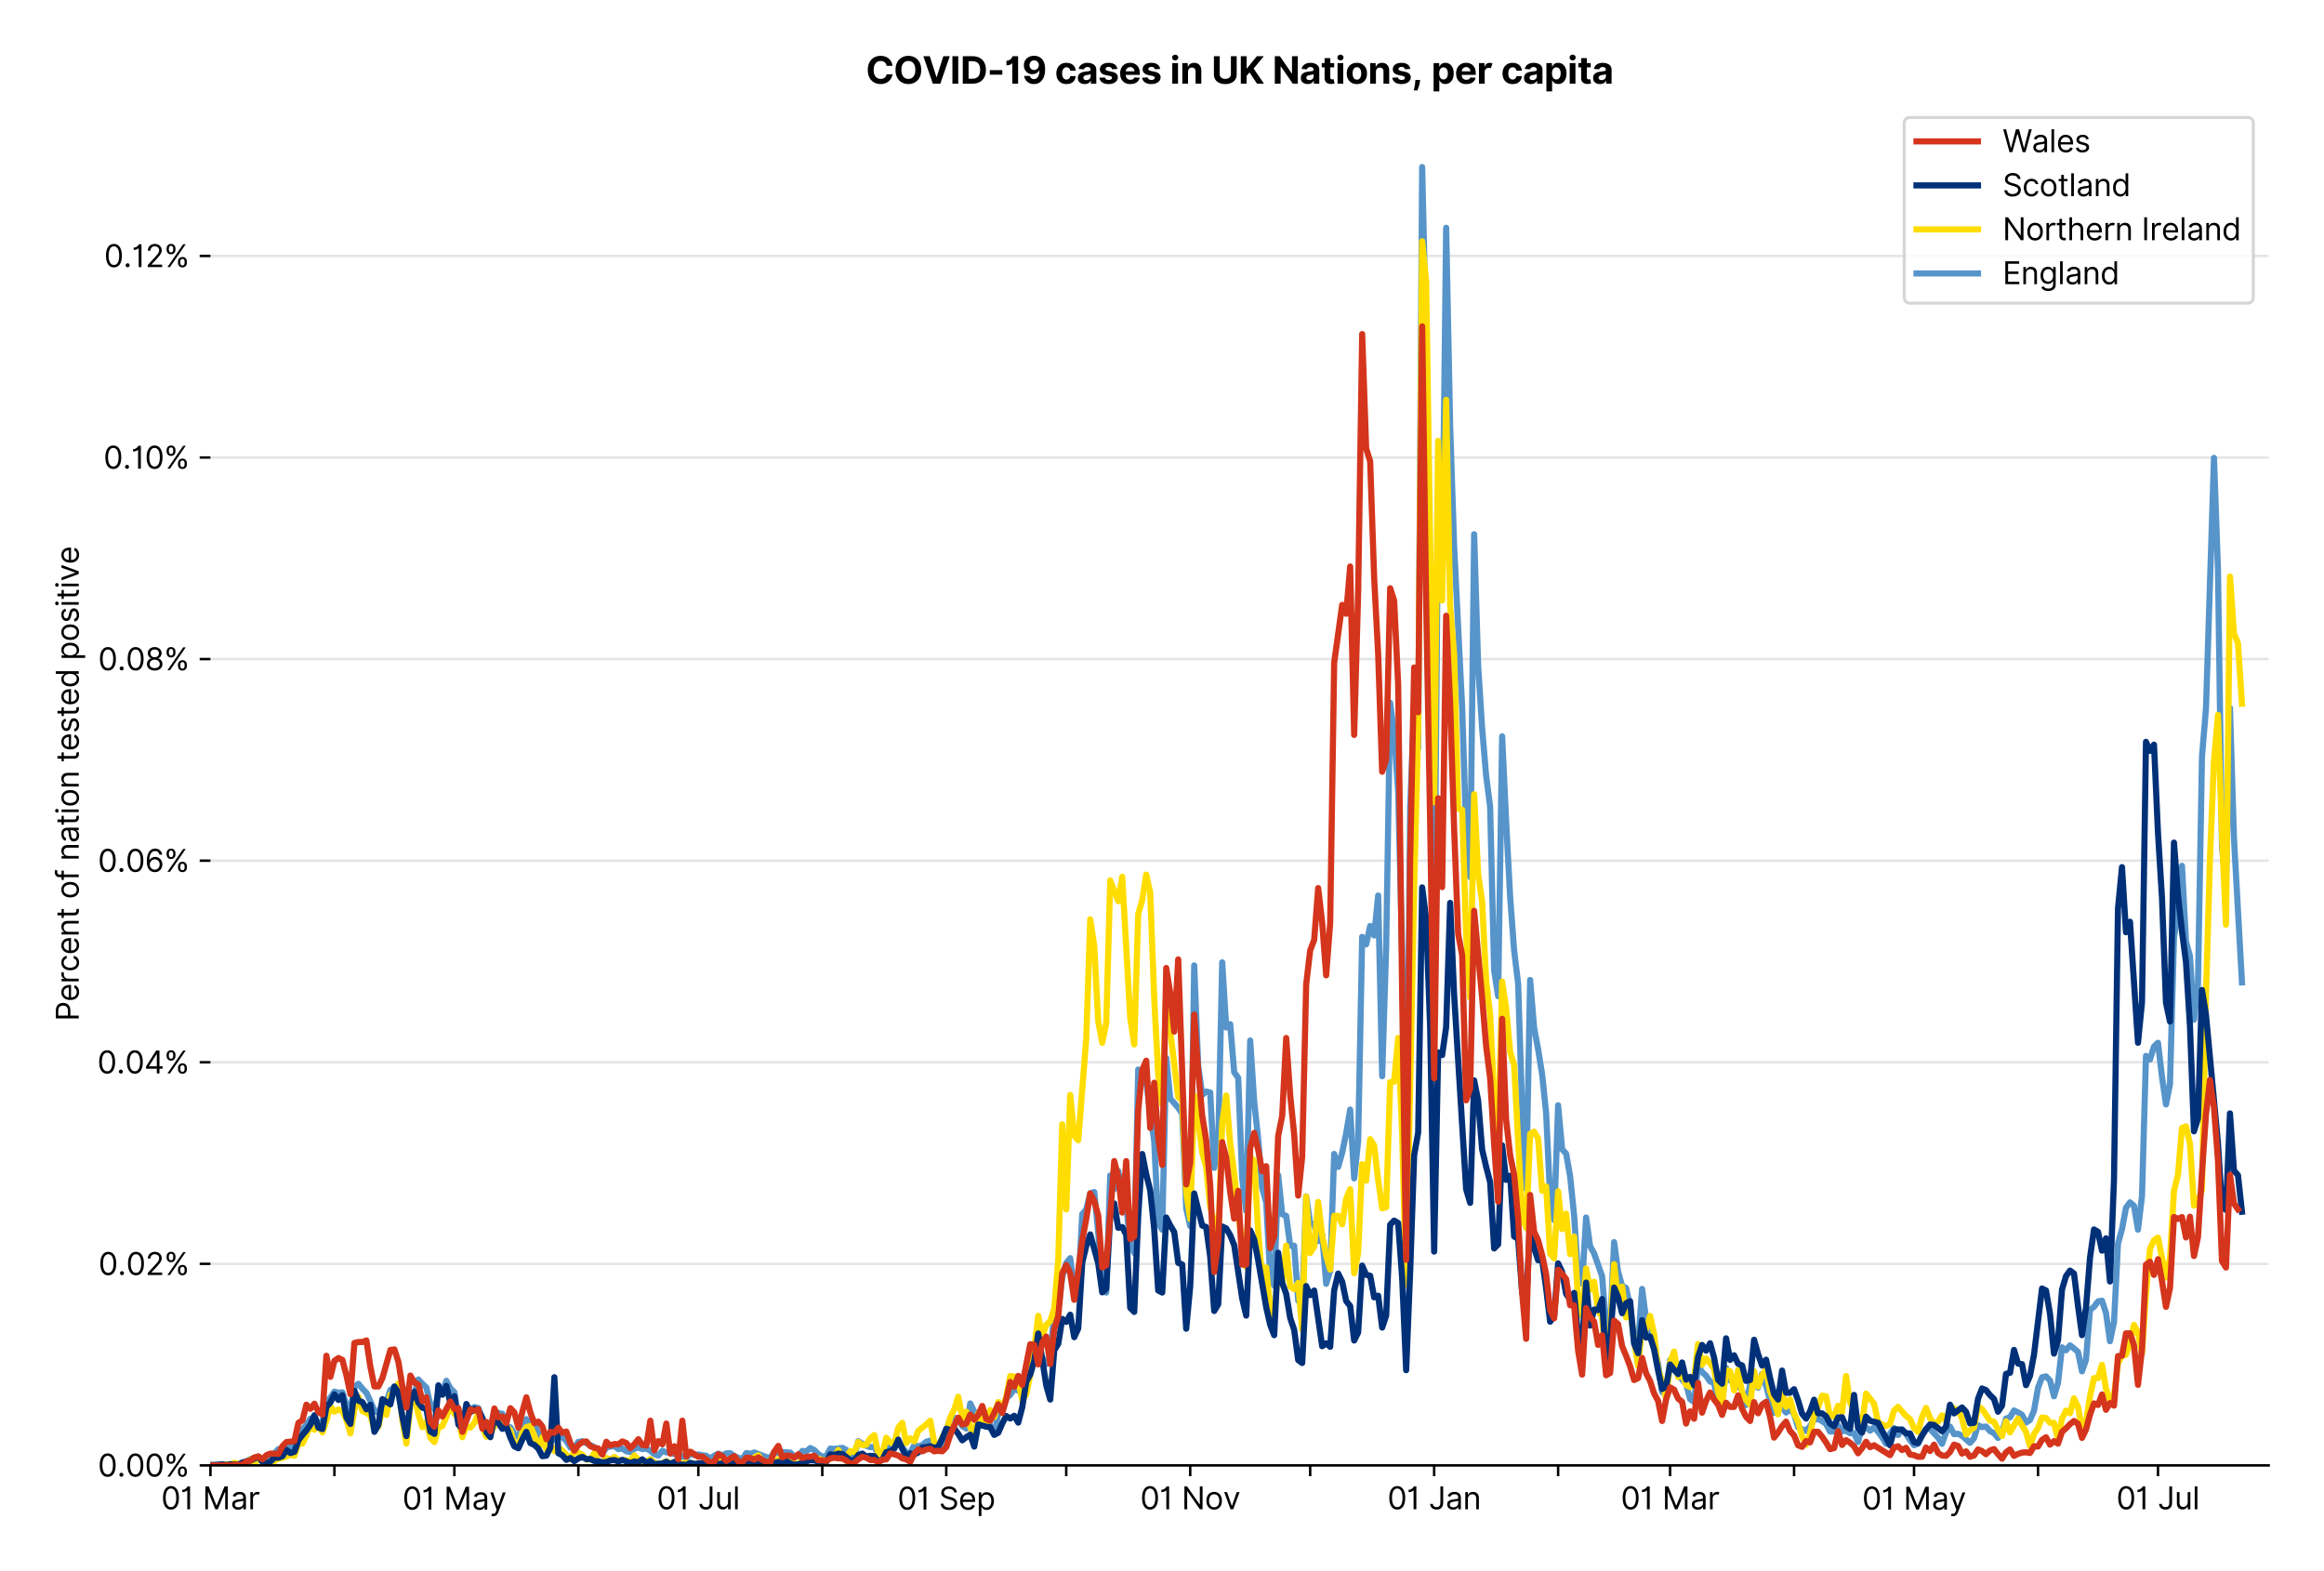 <?xml version="1.0" encoding="utf-8" standalone="no"?>
<!DOCTYPE svg PUBLIC "-//W3C//DTD SVG 1.1//EN"
  "http://www.w3.org/Graphics/SVG/1.1/DTD/svg11.dtd">
<svg version="1.1" viewBox="0 0 756.061 511.234" xmlns="http://www.w3.org/2000/svg" xmlns:xlink="http://www.w3.org/1999/xlink">
 <defs>
  <style type="text/css">*{stroke-linecap:butt;stroke-linejoin:round;}</style>
 </defs>
 <g id="figure_1">
  <g id="patch_1">
   <path d="M 0 511.234 
L 756.061 511.234 
L 756.061 0 
L 0 0 
z
" style="fill:#ffffff;"/>
  </g>
  <g id="axes_1">
   <g id="patch_2">
    <path d="M 68.461 476.745 
L 738.061 476.745 
L 738.061 33.225 
L 68.461 33.225 
z
" style="fill:#ffffff;"/>
   </g>
   <g id="matplotlib.axis_1">
    <g id="xtick_1">
     <g id="line2d_1">
      <defs>
       <path d="M 0 0 
L 0 3.5 
" id="m833276a871" style="stroke:#000000;stroke-width:0.8;"/>
      </defs>
      <g>
       <use style="stroke:#000000;stroke-width:0.8;" x="68.461" xlink:href="#m833276a871" y="476.745"/>
      </g>
     </g>
     <g id="text_1">
      <!-- 01 Mar -->
      <g transform="translate(52.424 491.018)scale(0.1 -0.1)">
       <defs>
        <path d="M 2000 -64 
Q 1230 -64 806 561 
Q 382 1186 382 2327 
Q 382 3459 809 4088 
Q 1236 4718 2000 4718 
Q 2764 4718 3191 4088 
Q 3618 3459 3618 2327 
Q 3618 1186 3194 561 
Q 2771 -64 2000 -64 
z
M 2000 436 
Q 2509 436 2791 927 
Q 3073 1418 3073 2327 
Q 3073 3234 2789 3730 
Q 2505 4227 2000 4227 
Q 1496 4227 1211 3730 
Q 927 3234 927 2327 
Q 927 1418 1210 927 
Q 1493 436 2000 436 
z
" id="Inter-Regular-30" transform="scale(0.016)"/>
        <path d="M 1973 4655 
L 1973 0 
L 1409 0 
L 1409 3836 
L 1373 3836 
Q 1341 3773 1209 3692 
Q 1077 3611 868 3551 
Q 659 3491 391 3491 
L 391 3964 
Q 661 3964 859 4061 
Q 1057 4159 1190 4291 
Q 1323 4423 1392 4529 
Q 1461 4636 1473 4655 
L 1973 4655 
z
" id="Inter-Regular-31" transform="scale(0.016)"/>
        <path id="Inter-Regular-20" transform="scale(0.016)"/>
        <path d="M 564 4655 
L 1236 4655 
L 2818 791 
L 2873 791 
L 4455 4655 
L 5127 4655 
L 5127 0 
L 4600 0 
L 4600 3536 
L 4555 3536 
L 3100 0 
L 2591 0 
L 1136 3536 
L 1091 3536 
L 1091 0 
L 564 0 
L 564 4655 
z
" id="Inter-Regular-4d" transform="scale(0.016)"/>
        <path d="M 1518 -82 
Q 1186 -82 916 44 
Q 646 170 486 410 
Q 327 650 327 991 
Q 327 1291 445 1478 
Q 564 1666 761 1773 
Q 959 1880 1199 1933 
Q 1439 1986 1682 2018 
Q 2000 2059 2199 2080 
Q 2398 2102 2490 2154 
Q 2582 2207 2582 2336 
L 2582 2355 
Q 2582 2691 2399 2877 
Q 2216 3064 1846 3064 
Q 1461 3064 1243 2895 
Q 1025 2727 936 2536 
L 427 2718 
Q 564 3036 792 3214 
Q 1021 3393 1292 3464 
Q 1564 3536 1827 3536 
Q 1996 3536 2215 3496 
Q 2434 3457 2640 3334 
Q 2846 3211 2982 2963 
Q 3118 2716 3118 2300 
L 3118 0 
L 2582 0 
L 2582 473 
L 2555 473 
Q 2500 359 2373 229 
Q 2246 100 2034 9 
Q 1823 -82 1518 -82 
z
M 1600 400 
Q 1918 400 2137 525 
Q 2357 650 2469 847 
Q 2582 1045 2582 1264 
L 2582 1755 
Q 2548 1714 2433 1681 
Q 2318 1648 2169 1624 
Q 2021 1600 1881 1583 
Q 1741 1566 1655 1555 
Q 1446 1527 1265 1467 
Q 1084 1407 974 1287 
Q 864 1168 864 964 
Q 864 684 1072 542 
Q 1280 400 1600 400 
z
" id="Inter-Regular-61" transform="scale(0.016)"/>
        <path d="M 491 0 
L 491 3491 
L 1009 3491 
L 1009 2964 
L 1046 2964 
Q 1139 3223 1389 3384 
Q 1639 3545 1955 3545 
Q 2100 3545 2209 3511 
Q 2318 3477 2400 3418 
L 2218 2964 
Q 2161 2993 2085 3010 
Q 2009 3027 1909 3027 
Q 1527 3027 1277 2794 
Q 1027 2561 1027 2209 
L 1027 0 
L 491 0 
z
" id="Inter-Regular-72" transform="scale(0.016)"/>
       </defs>
       <use xlink:href="#Inter-Regular-30"/>
       <use x="62.5" xlink:href="#Inter-Regular-31"/>
       <use x="106.676" xlink:href="#Inter-Regular-20"/>
       <use x="134.801" xlink:href="#Inter-Regular-4d"/>
       <use x="225.994" xlink:href="#Inter-Regular-61"/>
       <use x="282.386" xlink:href="#Inter-Regular-72"/>
      </g>
     </g>
    </g>
    <g id="xtick_2">
     <g id="line2d_2">
      <g>
       <use style="stroke:#000000;stroke-width:0.8;" x="108.792" xlink:href="#m833276a871" y="476.745"/>
      </g>
     </g>
    </g>
    <g id="xtick_3">
     <g id="line2d_3">
      <g>
       <use style="stroke:#000000;stroke-width:0.8;" x="147.822" xlink:href="#m833276a871" y="476.745"/>
      </g>
     </g>
     <g id="text_2">
      <!-- 01 May -->
      <g transform="translate(130.919 491.117)scale(0.1 -0.1)">
       <defs>
        <path d="M 818 -1355 
Q 682 -1355 575 -1333 
Q 468 -1311 427 -1291 
L 564 -818 
Q 857 -893 1053 -814 
Q 1250 -736 1391 -345 
L 1509 -18 
L 218 3491 
L 800 3491 
L 1764 709 
L 1800 709 
L 2764 3491 
L 3346 3491 
L 1846 -564 
Q 1550 -1355 818 -1355 
z
" id="Inter-Regular-79" transform="scale(0.016)"/>
       </defs>
       <use xlink:href="#Inter-Regular-30"/>
       <use x="62.5" xlink:href="#Inter-Regular-31"/>
       <use x="106.676" xlink:href="#Inter-Regular-20"/>
       <use x="134.801" xlink:href="#Inter-Regular-4d"/>
       <use x="225.994" xlink:href="#Inter-Regular-61"/>
       <use x="282.386" xlink:href="#Inter-Regular-79"/>
      </g>
     </g>
    </g>
    <g id="xtick_4">
     <g id="line2d_4">
      <g>
       <use style="stroke:#000000;stroke-width:0.8;" x="188.154" xlink:href="#m833276a871" y="476.745"/>
      </g>
     </g>
    </g>
    <g id="xtick_5">
     <g id="line2d_5">
      <g>
       <use style="stroke:#000000;stroke-width:0.8;" x="227.184" xlink:href="#m833276a871" y="476.745"/>
      </g>
     </g>
     <g id="text_3">
      <!-- 01 Jul -->
      <g transform="translate(213.64 491.018)scale(0.1 -0.1)">
       <defs>
        <path d="M 2346 4655 
L 2909 4655 
L 2909 1327 
Q 2909 657 2549 296 
Q 2189 -64 1582 -64 
Q 1200 -64 902 76 
Q 605 216 434 475 
Q 264 734 264 1091 
L 818 1091 
Q 818 795 1034 615 
Q 1250 436 1582 436 
Q 1948 436 2147 664 
Q 2346 893 2346 1327 
L 2346 4655 
z
" id="Inter-Regular-4a" transform="scale(0.016)"/>
        <path d="M 2691 1427 
L 2691 3491 
L 3227 3491 
L 3227 0 
L 2691 0 
L 2691 591 
L 2655 591 
Q 2532 325 2273 140 
Q 2014 -45 1618 -45 
Q 1127 -45 809 280 
Q 491 605 491 1273 
L 491 3491 
L 1027 3491 
L 1027 1309 
Q 1027 927 1242 700 
Q 1457 473 1791 473 
Q 1991 473 2199 575 
Q 2407 677 2549 888 
Q 2691 1100 2691 1427 
z
" id="Inter-Regular-75" transform="scale(0.016)"/>
        <path d="M 1027 4655 
L 1027 0 
L 491 0 
L 491 4655 
L 1027 4655 
z
" id="Inter-Regular-6c" transform="scale(0.016)"/>
       </defs>
       <use xlink:href="#Inter-Regular-30"/>
       <use x="62.5" xlink:href="#Inter-Regular-31"/>
       <use x="106.676" xlink:href="#Inter-Regular-20"/>
       <use x="134.801" xlink:href="#Inter-Regular-4a"/>
       <use x="189.063" xlink:href="#Inter-Regular-75"/>
       <use x="247.159" xlink:href="#Inter-Regular-6c"/>
      </g>
     </g>
    </g>
    <g id="xtick_6">
     <g id="line2d_6">
      <g>
       <use style="stroke:#000000;stroke-width:0.8;" x="267.515" xlink:href="#m833276a871" y="476.745"/>
      </g>
     </g>
    </g>
    <g id="xtick_7">
     <g id="line2d_7">
      <g>
       <use style="stroke:#000000;stroke-width:0.8;" x="307.846" xlink:href="#m833276a871" y="476.745"/>
      </g>
     </g>
     <g id="text_4">
      <!-- 01 Sep -->
      <g transform="translate(291.959 491.117)scale(0.1 -0.1)">
       <defs>
        <path d="M 3109 3491 
Q 3068 3836 2777 4027 
Q 2486 4218 2064 4218 
Q 1600 4218 1318 3999 
Q 1036 3780 1036 3445 
Q 1036 3195 1189 3042 
Q 1343 2889 1553 2803 
Q 1764 2718 1936 2673 
L 2409 2545 
Q 2591 2498 2815 2414 
Q 3039 2330 3244 2185 
Q 3450 2041 3584 1816 
Q 3718 1591 3718 1264 
Q 3718 886 3521 581 
Q 3325 277 2949 97 
Q 2573 -82 2036 -82 
Q 1286 -82 845 272 
Q 405 627 364 1200 
L 946 1200 
Q 968 936 1124 764 
Q 1280 593 1519 510 
Q 1759 427 2036 427 
Q 2359 427 2616 533 
Q 2873 639 3023 828 
Q 3173 1018 3173 1273 
Q 3173 1505 3043 1650 
Q 2914 1795 2702 1886 
Q 2491 1977 2246 2045 
L 1673 2209 
Q 1127 2366 809 2657 
Q 491 2948 491 3418 
Q 491 3809 703 4101 
Q 916 4393 1276 4555 
Q 1636 4718 2082 4718 
Q 2532 4718 2882 4558 
Q 3232 4398 3437 4120 
Q 3643 3843 3655 3491 
L 3109 3491 
z
" id="Inter-Regular-53" transform="scale(0.016)"/>
        <path d="M 1955 -73 
Q 1450 -73 1085 151 
Q 721 375 524 778 
Q 327 1182 327 1718 
Q 327 2255 524 2665 
Q 721 3075 1074 3305 
Q 1427 3536 1900 3536 
Q 2173 3536 2439 3445 
Q 2705 3355 2923 3151 
Q 3141 2948 3270 2614 
Q 3400 2280 3400 1791 
L 3400 1564 
L 866 1564 
Q 884 1005 1183 707 
Q 1482 409 1955 409 
Q 2271 409 2498 545 
Q 2725 682 2827 955 
L 3346 809 
Q 3223 414 2854 170 
Q 2486 -73 1955 -73 
z
M 866 2027 
L 2855 2027 
Q 2855 2470 2595 2762 
Q 2336 3055 1900 3055 
Q 1593 3055 1368 2911 
Q 1143 2768 1013 2533 
Q 884 2298 866 2027 
z
" id="Inter-Regular-65" transform="scale(0.016)"/>
        <path d="M 491 -1309 
L 491 3491 
L 1009 3491 
L 1009 2936 
L 1073 2936 
Q 1132 3027 1237 3169 
Q 1343 3311 1542 3423 
Q 1741 3536 2082 3536 
Q 2523 3536 2859 3315 
Q 3196 3095 3384 2690 
Q 3573 2286 3573 1736 
Q 3573 1182 3384 776 
Q 3196 370 2861 148 
Q 2527 -73 2091 -73 
Q 1755 -73 1552 39 
Q 1350 152 1241 296 
Q 1132 441 1073 536 
L 1027 536 
L 1027 -1309 
L 491 -1309 
z
M 1018 1745 
Q 1018 1152 1276 780 
Q 1534 409 2018 409 
Q 2355 409 2581 587 
Q 2807 766 2921 1069 
Q 3036 1373 3036 1745 
Q 3036 2114 2923 2410 
Q 2811 2707 2585 2881 
Q 2359 3055 2018 3055 
Q 1527 3055 1272 2693 
Q 1018 2332 1018 1745 
z
" id="Inter-Regular-70" transform="scale(0.016)"/>
       </defs>
       <use xlink:href="#Inter-Regular-30"/>
       <use x="62.5" xlink:href="#Inter-Regular-31"/>
       <use x="106.676" xlink:href="#Inter-Regular-20"/>
       <use x="134.801" xlink:href="#Inter-Regular-53"/>
       <use x="198.58" xlink:href="#Inter-Regular-65"/>
       <use x="256.818" xlink:href="#Inter-Regular-70"/>
      </g>
     </g>
    </g>
    <g id="xtick_8">
     <g id="line2d_8">
      <g>
       <use style="stroke:#000000;stroke-width:0.8;" x="346.876" xlink:href="#m833276a871" y="476.745"/>
      </g>
     </g>
    </g>
    <g id="xtick_9">
     <g id="line2d_9">
      <g>
       <use style="stroke:#000000;stroke-width:0.8;" x="387.208" xlink:href="#m833276a871" y="476.745"/>
      </g>
     </g>
     <g id="text_5">
      <!-- 01 Nov -->
      <g transform="translate(370.937 491.018)scale(0.1 -0.1)">
       <defs>
        <path d="M 4255 4655 
L 4255 0 
L 3709 0 
L 1173 3655 
L 1127 3655 
L 1127 0 
L 564 0 
L 564 4655 
L 1109 4655 
L 3655 991 
L 3700 991 
L 3700 4655 
L 4255 4655 
z
" id="Inter-Regular-4e" transform="scale(0.016)"/>
        <path d="M 1909 -73 
Q 1436 -73 1080 152 
Q 725 377 526 781 
Q 327 1186 327 1727 
Q 327 2273 526 2679 
Q 725 3086 1080 3311 
Q 1436 3536 1909 3536 
Q 2382 3536 2737 3311 
Q 3093 3086 3292 2679 
Q 3491 2273 3491 1727 
Q 3491 1186 3292 781 
Q 3093 377 2737 152 
Q 2382 -73 1909 -73 
z
M 1909 409 
Q 2268 409 2500 593 
Q 2732 777 2843 1077 
Q 2955 1377 2955 1727 
Q 2955 2077 2843 2379 
Q 2732 2682 2500 2868 
Q 2268 3055 1909 3055 
Q 1550 3055 1318 2868 
Q 1086 2682 975 2379 
Q 864 2077 864 1727 
Q 864 1377 975 1077 
Q 1086 777 1318 593 
Q 1550 409 1909 409 
z
" id="Inter-Regular-6f" transform="scale(0.016)"/>
        <path d="M 3346 3491 
L 2055 0 
L 1509 0 
L 218 3491 
L 800 3491 
L 1764 709 
L 1800 709 
L 2764 3491 
L 3346 3491 
z
" id="Inter-Regular-76" transform="scale(0.016)"/>
       </defs>
       <use xlink:href="#Inter-Regular-30"/>
       <use x="62.5" xlink:href="#Inter-Regular-31"/>
       <use x="106.676" xlink:href="#Inter-Regular-20"/>
       <use x="134.801" xlink:href="#Inter-Regular-4e"/>
       <use x="210.085" xlink:href="#Inter-Regular-6f"/>
       <use x="269.744" xlink:href="#Inter-Regular-76"/>
      </g>
     </g>
    </g>
    <g id="xtick_10">
     <g id="line2d_10">
      <g>
       <use style="stroke:#000000;stroke-width:0.8;" x="426.238" xlink:href="#m833276a871" y="476.745"/>
      </g>
     </g>
    </g>
    <g id="xtick_11">
     <g id="line2d_11">
      <g>
       <use style="stroke:#000000;stroke-width:0.8;" x="466.569" xlink:href="#m833276a871" y="476.745"/>
      </g>
     </g>
     <g id="text_6">
      <!-- 01 Jan -->
      <g transform="translate(451.37 491.018)scale(0.1 -0.1)">
       <defs>
        <path d="M 1027 2100 
L 1027 0 
L 491 0 
L 491 3491 
L 1009 3491 
L 1009 2945 
L 1055 2945 
Q 1177 3211 1427 3373 
Q 1677 3536 2073 3536 
Q 2602 3536 2928 3211 
Q 3255 2886 3255 2218 
L 3255 0 
L 2718 0 
L 2718 2182 
Q 2718 2593 2504 2824 
Q 2291 3055 1918 3055 
Q 1534 3055 1280 2806 
Q 1027 2557 1027 2100 
z
" id="Inter-Regular-6e" transform="scale(0.016)"/>
       </defs>
       <use xlink:href="#Inter-Regular-30"/>
       <use x="62.5" xlink:href="#Inter-Regular-31"/>
       <use x="106.676" xlink:href="#Inter-Regular-20"/>
       <use x="134.801" xlink:href="#Inter-Regular-4a"/>
       <use x="189.063" xlink:href="#Inter-Regular-61"/>
       <use x="245.455" xlink:href="#Inter-Regular-6e"/>
      </g>
     </g>
    </g>
    <g id="xtick_12">
     <g id="line2d_12">
      <g>
       <use style="stroke:#000000;stroke-width:0.8;" x="506.9" xlink:href="#m833276a871" y="476.745"/>
      </g>
     </g>
    </g>
    <g id="xtick_13">
     <g id="line2d_13">
      <g>
       <use style="stroke:#000000;stroke-width:0.8;" x="543.329" xlink:href="#m833276a871" y="476.745"/>
      </g>
     </g>
     <g id="text_7">
      <!-- 01 Mar -->
      <g transform="translate(527.292 491.018)scale(0.1 -0.1)">
       <use xlink:href="#Inter-Regular-30"/>
       <use x="62.5" xlink:href="#Inter-Regular-31"/>
       <use x="106.676" xlink:href="#Inter-Regular-20"/>
       <use x="134.801" xlink:href="#Inter-Regular-4d"/>
       <use x="225.994" xlink:href="#Inter-Regular-61"/>
       <use x="282.386" xlink:href="#Inter-Regular-72"/>
      </g>
     </g>
    </g>
    <g id="xtick_14">
     <g id="line2d_14">
      <g>
       <use style="stroke:#000000;stroke-width:0.8;" x="583.66" xlink:href="#m833276a871" y="476.745"/>
      </g>
     </g>
    </g>
    <g id="xtick_15">
     <g id="line2d_15">
      <g>
       <use style="stroke:#000000;stroke-width:0.8;" x="622.69" xlink:href="#m833276a871" y="476.745"/>
      </g>
     </g>
     <g id="text_8">
      <!-- 01 May -->
      <g transform="translate(605.787 491.117)scale(0.1 -0.1)">
       <use xlink:href="#Inter-Regular-30"/>
       <use x="62.5" xlink:href="#Inter-Regular-31"/>
       <use x="106.676" xlink:href="#Inter-Regular-20"/>
       <use x="134.801" xlink:href="#Inter-Regular-4d"/>
       <use x="225.994" xlink:href="#Inter-Regular-61"/>
       <use x="282.386" xlink:href="#Inter-Regular-79"/>
      </g>
     </g>
    </g>
    <g id="xtick_16">
     <g id="line2d_16">
      <g>
       <use style="stroke:#000000;stroke-width:0.8;" x="663.021" xlink:href="#m833276a871" y="476.745"/>
      </g>
     </g>
    </g>
    <g id="xtick_17">
     <g id="line2d_17">
      <g>
       <use style="stroke:#000000;stroke-width:0.8;" x="702.051" xlink:href="#m833276a871" y="476.745"/>
      </g>
     </g>
     <g id="text_9">
      <!-- 01 Jul -->
      <g transform="translate(688.508 491.018)scale(0.1 -0.1)">
       <use xlink:href="#Inter-Regular-30"/>
       <use x="62.5" xlink:href="#Inter-Regular-31"/>
       <use x="106.676" xlink:href="#Inter-Regular-20"/>
       <use x="134.801" xlink:href="#Inter-Regular-4a"/>
       <use x="189.063" xlink:href="#Inter-Regular-75"/>
       <use x="247.159" xlink:href="#Inter-Regular-6c"/>
      </g>
     </g>
    </g>
   </g>
   <g id="matplotlib.axis_2">
    <g id="ytick_1">
     <g id="line2d_18">
      <path clip-path="url(#p798385d9c7)" d="M 68.461 476.745 
L 738.061 476.745 
" style="fill:none;stroke:#e5e5e5;stroke-linecap:square;stroke-width:0.8;"/>
     </g>
     <g id="line2d_19">
      <defs>
       <path d="M 0 0 
L -3.5 0 
" id="m2b77705b0c" style="stroke:#000000;stroke-width:0.8;"/>
      </defs>
      <g>
       <use style="stroke:#000000;stroke-width:0.8;" x="68.461" xlink:href="#m2b77705b0c" y="476.745"/>
      </g>
     </g>
     <g id="text_10">
      <!-- 0.00% -->
      <g transform="translate(31.83 480.382)scale(0.1 -0.1)">
       <defs>
        <path d="M 882 -36 
Q 714 -36 593 84 
Q 473 205 473 373 
Q 473 541 593 661 
Q 714 782 882 782 
Q 1050 782 1170 661 
Q 1291 541 1291 373 
Q 1291 205 1170 84 
Q 1050 -36 882 -36 
z
" id="Inter-Regular-2e" transform="scale(0.016)"/>
        <path d="M 2855 873 
L 2855 1118 
Q 2855 1373 2960 1585 
Q 3066 1798 3269 1926 
Q 3473 2055 3764 2055 
Q 4059 2055 4259 1926 
Q 4459 1798 4561 1585 
Q 4664 1373 4664 1118 
L 4664 873 
Q 4664 618 4560 405 
Q 4457 193 4256 64 
Q 4055 -64 3764 -64 
Q 3468 -64 3266 64 
Q 3064 193 2959 405 
Q 2855 618 2855 873 
z
M 536 3536 
L 536 3782 
Q 536 4036 642 4248 
Q 748 4461 951 4589 
Q 1155 4718 1446 4718 
Q 1741 4718 1941 4589 
Q 2141 4461 2243 4248 
Q 2346 4036 2346 3782 
L 2346 3536 
Q 2346 3282 2242 3069 
Q 2139 2857 1937 2728 
Q 1736 2600 1446 2600 
Q 1150 2600 948 2728 
Q 746 2857 641 3069 
Q 536 3282 536 3536 
z
M 709 0 
L 3909 4655 
L 4427 4655 
L 1227 0 
L 709 0 
z
M 3318 1118 
L 3318 873 
Q 3318 661 3418 494 
Q 3518 327 3764 327 
Q 4002 327 4101 494 
Q 4200 661 4200 873 
L 4200 1118 
Q 4200 1330 4104 1497 
Q 4009 1664 3764 1664 
Q 3525 1664 3421 1497 
Q 3318 1330 3318 1118 
z
M 1000 3782 
L 1000 3536 
Q 1000 3325 1100 3158 
Q 1200 2991 1446 2991 
Q 1684 2991 1783 3158 
Q 1882 3325 1882 3536 
L 1882 3782 
Q 1882 3993 1786 4160 
Q 1691 4327 1446 4327 
Q 1207 4327 1103 4160 
Q 1000 3993 1000 3782 
z
" id="Inter-Regular-25" transform="scale(0.016)"/>
       </defs>
       <use xlink:href="#Inter-Regular-30"/>
       <use x="62.5" xlink:href="#Inter-Regular-2e"/>
       <use x="90.057" xlink:href="#Inter-Regular-30"/>
       <use x="152.557" xlink:href="#Inter-Regular-30"/>
       <use x="215.057" xlink:href="#Inter-Regular-25"/>
      </g>
     </g>
    </g>
    <g id="ytick_2">
     <g id="line2d_20">
      <path clip-path="url(#p798385d9c7)" d="M 68.461 411.164 
L 738.061 411.164 
" style="fill:none;stroke:#e5e5e5;stroke-linecap:square;stroke-width:0.8;"/>
     </g>
     <g id="line2d_21">
      <g>
       <use style="stroke:#000000;stroke-width:0.8;" x="68.461" xlink:href="#m2b77705b0c" y="411.164"/>
      </g>
     </g>
     <g id="text_11">
      <!-- 0.02% -->
      <g transform="translate(32.028 414.801)scale(0.1 -0.1)">
       <defs>
        <path d="M 482 0 
L 482 409 
L 2018 2091 
Q 2289 2386 2464 2605 
Q 2639 2825 2724 3019 
Q 2809 3214 2809 3427 
Q 2809 3795 2553 4011 
Q 2298 4227 1918 4227 
Q 1514 4227 1275 3985 
Q 1036 3743 1036 3345 
L 500 3345 
Q 500 3755 688 4064 
Q 877 4373 1203 4545 
Q 1530 4718 1936 4718 
Q 2346 4718 2661 4545 
Q 2977 4373 3156 4079 
Q 3336 3786 3336 3427 
Q 3336 3170 3244 2926 
Q 3152 2682 2926 2383 
Q 2700 2084 2300 1655 
L 1255 536 
L 1255 500 
L 3418 500 
L 3418 0 
L 482 0 
z
" id="Inter-Regular-32" transform="scale(0.016)"/>
       </defs>
       <use xlink:href="#Inter-Regular-30"/>
       <use x="62.5" xlink:href="#Inter-Regular-2e"/>
       <use x="90.057" xlink:href="#Inter-Regular-30"/>
       <use x="152.557" xlink:href="#Inter-Regular-32"/>
       <use x="213.068" xlink:href="#Inter-Regular-25"/>
      </g>
     </g>
    </g>
    <g id="ytick_3">
     <g id="line2d_22">
      <path clip-path="url(#p798385d9c7)" d="M 68.461 345.584 
L 738.061 345.584 
" style="fill:none;stroke:#e5e5e5;stroke-linecap:square;stroke-width:0.8;"/>
     </g>
     <g id="line2d_23">
      <g>
       <use style="stroke:#000000;stroke-width:0.8;" x="68.461" xlink:href="#m2b77705b0c" y="345.584"/>
      </g>
     </g>
     <g id="text_12">
      <!-- 0.04% -->
      <g transform="translate(31.659 349.22)scale(0.1 -0.1)">
       <defs>
        <path d="M 373 955 
L 373 1418 
L 2418 4655 
L 3100 4655 
L 3100 1455 
L 3736 1455 
L 3736 955 
L 3100 955 
L 3100 0 
L 2564 0 
L 2564 955 
L 373 955 
z
M 2564 1455 
L 2564 3936 
L 2527 3936 
L 982 1491 
L 982 1455 
L 2564 1455 
z
" id="Inter-Regular-34" transform="scale(0.016)"/>
       </defs>
       <use xlink:href="#Inter-Regular-30"/>
       <use x="62.5" xlink:href="#Inter-Regular-2e"/>
       <use x="90.057" xlink:href="#Inter-Regular-30"/>
       <use x="152.557" xlink:href="#Inter-Regular-34"/>
       <use x="216.761" xlink:href="#Inter-Regular-25"/>
      </g>
     </g>
    </g>
    <g id="ytick_4">
     <g id="line2d_24">
      <path clip-path="url(#p798385d9c7)" d="M 68.461 280.003 
L 738.061 280.003 
" style="fill:none;stroke:#e5e5e5;stroke-linecap:square;stroke-width:0.8;"/>
     </g>
     <g id="line2d_25">
      <g>
       <use style="stroke:#000000;stroke-width:0.8;" x="68.461" xlink:href="#m2b77705b0c" y="280.003"/>
      </g>
     </g>
     <g id="text_13">
      <!-- 0.06% -->
      <g transform="translate(31.844 283.64)scale(0.1 -0.1)">
       <defs>
        <path d="M 2027 -64 
Q 1741 -59 1454 45 
Q 1168 150 932 399 
Q 696 648 552 1074 
Q 409 1500 409 2145 
Q 409 3386 861 4056 
Q 1314 4727 2100 4727 
Q 2686 4727 3073 4384 
Q 3461 4041 3546 3491 
L 2991 3491 
Q 2914 3811 2691 4019 
Q 2468 4227 2100 4227 
Q 1559 4227 1249 3755 
Q 939 3284 936 2427 
L 973 2427 
Q 1164 2716 1461 2880 
Q 1759 3045 2118 3045 
Q 2518 3045 2850 2846 
Q 3182 2648 3382 2299 
Q 3582 1950 3582 1500 
Q 3582 1068 3389 710 
Q 3196 352 2847 142 
Q 2498 -68 2027 -64 
z
M 2027 436 
Q 2314 436 2542 579 
Q 2771 723 2903 964 
Q 3036 1205 3036 1500 
Q 3036 1789 2908 2026 
Q 2780 2264 2556 2404 
Q 2332 2545 2046 2545 
Q 1757 2545 1525 2397 
Q 1293 2250 1157 2010 
Q 1021 1770 1018 1491 
Q 1018 1214 1149 973 
Q 1280 732 1508 584 
Q 1736 436 2027 436 
z
" id="Inter-Regular-36" transform="scale(0.016)"/>
       </defs>
       <use xlink:href="#Inter-Regular-30"/>
       <use x="62.5" xlink:href="#Inter-Regular-2e"/>
       <use x="90.057" xlink:href="#Inter-Regular-30"/>
       <use x="152.557" xlink:href="#Inter-Regular-36"/>
       <use x="214.915" xlink:href="#Inter-Regular-25"/>
      </g>
     </g>
    </g>
    <g id="ytick_5">
     <g id="line2d_26">
      <path clip-path="url(#p798385d9c7)" d="M 68.461 214.422 
L 738.061 214.422 
" style="fill:none;stroke:#e5e5e5;stroke-linecap:square;stroke-width:0.8;"/>
     </g>
     <g id="line2d_27">
      <g>
       <use style="stroke:#000000;stroke-width:0.8;" x="68.461" xlink:href="#m2b77705b0c" y="214.422"/>
      </g>
     </g>
     <g id="text_14">
      <!-- 0.08% -->
      <g transform="translate(31.914 218.059)scale(0.1 -0.1)">
       <defs>
        <path d="M 1973 -64 
Q 1505 -64 1147 103 
Q 789 270 589 564 
Q 389 859 391 1236 
Q 389 1532 507 1783 
Q 625 2034 830 2203 
Q 1036 2373 1291 2418 
L 1291 2445 
Q 957 2532 759 2821 
Q 561 3111 564 3482 
Q 561 3836 743 4115 
Q 925 4395 1244 4556 
Q 1564 4718 1973 4718 
Q 2377 4718 2695 4556 
Q 3014 4395 3197 4115 
Q 3380 3836 3382 3482 
Q 3380 3111 3181 2821 
Q 2982 2532 2655 2445 
L 2655 2418 
Q 2907 2373 3109 2203 
Q 3311 2034 3431 1783 
Q 3552 1532 3555 1236 
Q 3552 859 3351 564 
Q 3150 270 2794 103 
Q 2439 -64 1973 -64 
z
M 1973 436 
Q 2446 436 2722 662 
Q 2998 889 3000 1264 
Q 2998 1527 2864 1729 
Q 2730 1932 2499 2048 
Q 2268 2164 1973 2164 
Q 1675 2164 1442 2048 
Q 1209 1932 1076 1729 
Q 943 1527 946 1264 
Q 943 889 1218 662 
Q 1493 436 1973 436 
z
M 1973 2645 
Q 2348 2645 2591 2864 
Q 2834 3084 2836 3445 
Q 2834 3800 2596 4013 
Q 2359 4227 1973 4227 
Q 1582 4227 1344 4013 
Q 1107 3800 1109 3445 
Q 1107 3084 1349 2864 
Q 1591 2645 1973 2645 
z
" id="Inter-Regular-38" transform="scale(0.016)"/>
       </defs>
       <use xlink:href="#Inter-Regular-30"/>
       <use x="62.5" xlink:href="#Inter-Regular-2e"/>
       <use x="90.057" xlink:href="#Inter-Regular-30"/>
       <use x="152.557" xlink:href="#Inter-Regular-38"/>
       <use x="214.205" xlink:href="#Inter-Regular-25"/>
      </g>
     </g>
    </g>
    <g id="ytick_6">
     <g id="line2d_28">
      <path clip-path="url(#p798385d9c7)" d="M 68.461 148.842 
L 738.061 148.842 
" style="fill:none;stroke:#e5e5e5;stroke-linecap:square;stroke-width:0.8;"/>
     </g>
     <g id="line2d_29">
      <g>
       <use style="stroke:#000000;stroke-width:0.8;" x="68.461" xlink:href="#m2b77705b0c" y="148.842"/>
      </g>
     </g>
     <g id="text_15">
      <!-- 0.10% -->
      <g transform="translate(33.663 152.478)scale(0.1 -0.1)">
       <use xlink:href="#Inter-Regular-30"/>
       <use x="62.5" xlink:href="#Inter-Regular-2e"/>
       <use x="90.057" xlink:href="#Inter-Regular-31"/>
       <use x="134.233" xlink:href="#Inter-Regular-30"/>
       <use x="196.733" xlink:href="#Inter-Regular-25"/>
      </g>
     </g>
    </g>
    <g id="ytick_7">
     <g id="line2d_30">
      <path clip-path="url(#p798385d9c7)" d="M 68.461 83.261 
L 738.061 83.261 
" style="fill:none;stroke:#e5e5e5;stroke-linecap:square;stroke-width:0.8;"/>
     </g>
     <g id="line2d_31">
      <g>
       <use style="stroke:#000000;stroke-width:0.8;" x="68.461" xlink:href="#m2b77705b0c" y="83.261"/>
      </g>
     </g>
     <g id="text_16">
      <!-- 0.12% -->
      <g transform="translate(33.861 86.898)scale(0.1 -0.1)">
       <use xlink:href="#Inter-Regular-30"/>
       <use x="62.5" xlink:href="#Inter-Regular-2e"/>
       <use x="90.057" xlink:href="#Inter-Regular-31"/>
       <use x="134.233" xlink:href="#Inter-Regular-32"/>
       <use x="194.744" xlink:href="#Inter-Regular-25"/>
      </g>
     </g>
    </g>
    <g id="text_17">
     <!-- Percent of nation tested positive -->
     <g transform="translate(25.614 332.215)rotate(-90)scale(0.1 -0.1)">
      <defs>
       <path d="M 564 0 
L 564 4655 
L 2136 4655 
Q 2684 4655 3033 4458 
Q 3382 4261 3550 3927 
Q 3718 3593 3718 3182 
Q 3718 2770 3551 2434 
Q 3384 2098 3036 1899 
Q 2689 1700 2146 1700 
L 1127 1700 
L 1127 0 
L 564 0 
z
M 1127 2200 
L 2127 2200 
Q 2689 2200 2926 2482 
Q 3164 2764 3164 3182 
Q 3164 3602 2925 3878 
Q 2686 4155 2118 4155 
L 1127 4155 
L 1127 2200 
z
" id="Inter-Regular-50" transform="scale(0.016)"/>
       <path d="M 1909 -73 
Q 1418 -73 1063 159 
Q 709 391 518 798 
Q 327 1205 327 1727 
Q 327 2259 524 2667 
Q 721 3075 1074 3305 
Q 1427 3536 1900 3536 
Q 2268 3536 2563 3400 
Q 2859 3264 3047 3018 
Q 3236 2773 3282 2445 
L 2746 2445 
Q 2684 2684 2474 2869 
Q 2264 3055 1909 3055 
Q 1439 3055 1151 2697 
Q 864 2339 864 1745 
Q 864 1139 1148 774 
Q 1432 409 1909 409 
Q 2223 409 2447 570 
Q 2671 732 2746 1018 
L 3282 1018 
Q 3236 709 3058 462 
Q 2880 216 2588 71 
Q 2296 -73 1909 -73 
z
" id="Inter-Regular-63" transform="scale(0.016)"/>
       <path d="M 2009 3491 
L 2009 3036 
L 1264 3036 
L 1264 1000 
Q 1264 773 1331 660 
Q 1398 548 1503 510 
Q 1609 473 1727 473 
Q 1816 473 1873 483 
Q 1930 493 1964 500 
L 2073 18 
Q 2018 -2 1920 -23 
Q 1823 -45 1673 -45 
Q 1446 -45 1228 52 
Q 1011 150 869 350 
Q 727 550 727 855 
L 727 3036 
L 200 3036 
L 200 3491 
L 727 3491 
L 727 4327 
L 1264 4327 
L 1264 3491 
L 2009 3491 
z
" id="Inter-Regular-74" transform="scale(0.016)"/>
       <path d="M 2046 3491 
L 2046 3036 
L 1264 3036 
L 1264 0 
L 727 0 
L 727 3036 
L 164 3036 
L 164 3491 
L 727 3491 
L 727 3973 
Q 727 4273 868 4473 
Q 1009 4673 1234 4773 
Q 1459 4873 1709 4873 
Q 1907 4873 2032 4841 
Q 2157 4809 2218 4782 
L 2064 4318 
Q 2023 4332 1951 4352 
Q 1880 4373 1764 4373 
Q 1498 4373 1381 4239 
Q 1264 4105 1264 3845 
L 1264 3491 
L 2046 3491 
z
" id="Inter-Regular-66" transform="scale(0.016)"/>
       <path d="M 491 0 
L 491 3491 
L 1027 3491 
L 1027 0 
L 491 0 
z
M 764 4073 
Q 607 4073 494 4179 
Q 382 4286 382 4436 
Q 382 4586 494 4693 
Q 607 4800 764 4800 
Q 921 4800 1033 4693 
Q 1146 4586 1146 4436 
Q 1146 4286 1033 4179 
Q 921 4073 764 4073 
z
" id="Inter-Regular-69" transform="scale(0.016)"/>
       <path d="M 2964 2709 
L 2482 2573 
Q 2411 2755 2245 2914 
Q 2080 3073 1727 3073 
Q 1407 3073 1194 2926 
Q 982 2780 982 2555 
Q 982 2355 1127 2239 
Q 1273 2123 1582 2045 
L 2100 1918 
Q 3027 1691 3027 973 
Q 3027 673 2855 436 
Q 2684 200 2377 63 
Q 2071 -73 1664 -73 
Q 1130 -73 780 159 
Q 430 391 336 836 
L 846 964 
Q 989 400 1655 400 
Q 2030 400 2251 560 
Q 2473 720 2473 945 
Q 2473 1316 1955 1436 
L 1373 1573 
Q 893 1686 669 1926 
Q 446 2166 446 2527 
Q 446 2823 613 3050 
Q 780 3277 1069 3406 
Q 1359 3536 1727 3536 
Q 2246 3536 2542 3309 
Q 2839 3082 2964 2709 
z
" id="Inter-Regular-73" transform="scale(0.016)"/>
       <path d="M 1809 -73 
Q 1373 -73 1039 148 
Q 705 370 516 776 
Q 327 1182 327 1736 
Q 327 2286 516 2690 
Q 705 3095 1041 3315 
Q 1377 3536 1818 3536 
Q 2159 3536 2358 3423 
Q 2557 3311 2662 3169 
Q 2768 3027 2827 2936 
L 2873 2936 
L 2873 4655 
L 3409 4655 
L 3409 0 
L 2891 0 
L 2891 536 
L 2827 536 
Q 2768 441 2659 296 
Q 2550 152 2348 39 
Q 2146 -73 1809 -73 
z
M 1882 409 
Q 2366 409 2624 780 
Q 2882 1152 2882 1745 
Q 2882 2332 2627 2693 
Q 2373 3055 1882 3055 
Q 1541 3055 1315 2881 
Q 1089 2707 976 2410 
Q 864 2114 864 1745 
Q 864 1373 978 1069 
Q 1093 766 1319 587 
Q 1546 409 1882 409 
z
" id="Inter-Regular-64" transform="scale(0.016)"/>
      </defs>
      <use xlink:href="#Inter-Regular-50"/>
      <use x="63.494" xlink:href="#Inter-Regular-65"/>
      <use x="121.733" xlink:href="#Inter-Regular-72"/>
      <use x="160.085" xlink:href="#Inter-Regular-63"/>
      <use x="215.909" xlink:href="#Inter-Regular-65"/>
      <use x="274.148" xlink:href="#Inter-Regular-6e"/>
      <use x="332.671" xlink:href="#Inter-Regular-74"/>
      <use x="369.034" xlink:href="#Inter-Regular-20"/>
      <use x="397.159" xlink:href="#Inter-Regular-6f"/>
      <use x="456.818" xlink:href="#Inter-Regular-66"/>
      <use x="492.898" xlink:href="#Inter-Regular-20"/>
      <use x="521.023" xlink:href="#Inter-Regular-6e"/>
      <use x="579.546" xlink:href="#Inter-Regular-61"/>
      <use x="635.938" xlink:href="#Inter-Regular-74"/>
      <use x="672.301" xlink:href="#Inter-Regular-69"/>
      <use x="696.023" xlink:href="#Inter-Regular-6f"/>
      <use x="755.682" xlink:href="#Inter-Regular-6e"/>
      <use x="814.205" xlink:href="#Inter-Regular-20"/>
      <use x="842.33" xlink:href="#Inter-Regular-74"/>
      <use x="878.693" xlink:href="#Inter-Regular-65"/>
      <use x="936.932" xlink:href="#Inter-Regular-73"/>
      <use x="989.205" xlink:href="#Inter-Regular-74"/>
      <use x="1025.568" xlink:href="#Inter-Regular-65"/>
      <use x="1083.807" xlink:href="#Inter-Regular-64"/>
      <use x="1145.881" xlink:href="#Inter-Regular-20"/>
      <use x="1174.006" xlink:href="#Inter-Regular-70"/>
      <use x="1234.943" xlink:href="#Inter-Regular-6f"/>
      <use x="1294.602" xlink:href="#Inter-Regular-73"/>
      <use x="1346.875" xlink:href="#Inter-Regular-69"/>
      <use x="1370.597" xlink:href="#Inter-Regular-74"/>
      <use x="1406.96" xlink:href="#Inter-Regular-69"/>
      <use x="1430.682" xlink:href="#Inter-Regular-76"/>
      <use x="1486.364" xlink:href="#Inter-Regular-65"/>
     </g>
    </g>
   </g>
   <g id="line2d_32">
    <path clip-path="url(#p798385d9c7)" d="M 28.13 476.733 
L 38.538 476.745 
L 43.742 476.739 
L 63.257 476.722 
L 69.762 476.524 
L 72.364 476.46 
L 73.665 476.477 
L 74.966 476.32 
L 77.568 476.454 
L 78.869 476.017 
L 80.17 475.423 
L 81.471 474.689 
L 82.772 474.333 
L 84.073 474.456 
L 85.374 474.91 
L 86.675 474.438 
L 89.277 472.778 
L 90.578 471.455 
L 91.879 471.351 
L 93.18 470.395 
L 94.481 470.739 
L 95.782 469.719 
L 97.083 465.036 
L 98.384 464.954 
L 99.685 463.632 
L 100.986 461.54 
L 102.287 461.301 
L 103.588 462.933 
L 104.889 462.56 
L 106.19 456.256 
L 107.491 454.695 
L 108.792 452.75 
L 110.093 453.087 
L 111.394 452.977 
L 112.695 457.043 
L 113.996 458.826 
L 115.297 451.287 
L 116.598 450.18 
L 117.899 451.782 
L 119.2 453.111 
L 120.501 455.884 
L 121.802 458.925 
L 123.103 459.629 
L 124.404 456.757 
L 125.705 456.123 
L 127.006 452.19 
L 128.307 451.427 
L 129.608 453.07 
L 130.909 452.825 
L 132.21 456.519 
L 133.511 455.359 
L 134.812 453.583 
L 136.113 448.788 
L 137.414 450.204 
L 138.715 451.415 
L 140.016 457.107 
L 141.317 458.482 
L 142.618 453.297 
L 143.919 452.837 
L 145.22 449.208 
L 146.521 451.654 
L 147.822 452.948 
L 149.123 460.765 
L 150.424 461.424 
L 151.725 460.189 
L 153.026 458.453 
L 154.327 457.771 
L 155.628 458.086 
L 156.929 461.494 
L 158.23 466.294 
L 159.531 465.082 
L 160.832 458.919 
L 162.133 459.746 
L 163.434 459.95 
L 164.735 463.859 
L 166.036 464.337 
L 167.337 466.451 
L 168.638 467.494 
L 169.939 463.882 
L 171.24 461.698 
L 172.542 463.09 
L 173.843 463.533 
L 176.445 469.16 
L 177.746 469.754 
L 179.047 468.723 
L 180.348 468.31 
L 181.649 467.372 
L 182.95 467.593 
L 184.251 468.758 
L 185.552 470.943 
L 186.853 471.001 
L 188.154 469.096 
L 189.455 468.886 
L 193.358 470.791 
L 194.659 472.521 
L 195.96 472.865 
L 197.261 470.972 
L 198.562 470.599 
L 199.863 470.465 
L 201.164 471.438 
L 202.465 471.246 
L 203.766 472.149 
L 205.067 472.411 
L 206.368 471.286 
L 207.669 470.966 
L 208.97 471.444 
L 210.271 471.251 
L 211.572 471.98 
L 212.873 473.092 
L 214.174 473.547 
L 215.475 471.997 
L 216.776 472.498 
L 218.077 472.51 
L 219.378 473.046 
L 220.679 473.011 
L 221.98 473.809 
L 223.281 474.357 
L 224.582 472.859 
L 225.883 473.407 
L 227.184 473.156 
L 228.485 473.459 
L 229.786 473.605 
L 231.087 474.491 
L 232.388 473.593 
L 233.689 472.929 
L 234.99 473.489 
L 236.291 472.83 
L 237.592 472.772 
L 238.893 473.704 
L 240.194 474.298 
L 241.495 474.689 
L 242.796 472.731 
L 244.097 472.958 
L 245.398 472.533 
L 249.301 474.024 
L 250.602 474.333 
L 251.903 472.358 
L 253.204 472.731 
L 254.505 472.399 
L 257.107 472.568 
L 258.408 473.873 
L 259.709 473.745 
L 261.01 472.038 
L 262.311 472.207 
L 263.612 471.088 
L 264.913 471.747 
L 266.214 473.092 
L 267.515 473.867 
L 268.816 473.762 
L 270.117 471.281 
L 271.418 471.385 
L 274.02 471.036 
L 275.321 471.7 
L 276.622 473.04 
L 277.923 473.512 
L 279.224 468.875 
L 280.525 469.69 
L 281.826 470.366 
L 283.127 470.809 
L 284.428 470.698 
L 285.729 472.999 
L 287.03 473.657 
L 288.331 470.127 
L 289.632 471.362 
L 292.234 469.649 
L 293.535 470.89 
L 294.836 472.574 
L 296.137 472.69 
L 297.438 470.145 
L 298.739 470.564 
L 300.04 470.133 
L 301.341 469.026 
L 302.642 468.682 
L 303.943 470.686 
L 305.244 471.053 
L 306.545 469.405 
L 309.147 461.505 
L 310.448 461.214 
L 311.749 461.645 
L 313.05 463.993 
L 314.351 464.762 
L 315.652 456.577 
L 316.953 459.268 
L 318.254 460.142 
L 319.555 458.68 
L 320.856 460.101 
L 322.157 463.894 
L 323.458 466.795 
L 324.759 459.863 
L 326.06 459.035 
L 327.361 454.946 
L 328.662 453.786 
L 329.963 451.852 
L 331.264 452.406 
L 332.565 449.813 
L 333.866 449.365 
L 335.167 445.543 
L 336.468 442.438 
L 337.769 440.091 
L 339.07 441.582 
L 340.371 443.825 
L 341.672 441.658 
L 342.973 426.767 
L 344.274 425.958 
L 345.575 415.472 
L 346.876 410.91 
L 348.177 409.32 
L 349.478 420.231 
L 350.779 419.462 
L 352.08 394.989 
L 353.381 393.474 
L 354.682 388.237 
L 355.984 387.806 
L 357.285 400.96 
L 358.586 417.592 
L 359.887 420.528 
L 361.188 382.429 
L 362.489 386.833 
L 363.79 380.973 
L 365.091 387.958 
L 366.392 392.006 
L 367.693 404.782 
L 368.994 407.677 
L 370.295 347.953 
L 371.596 352.433 
L 372.897 351.577 
L 374.198 362.512 
L 375.499 371.296 
L 376.8 397.972 
L 378.101 400.063 
L 379.402 344.184 
L 380.703 357.385 
L 383.305 360.397 
L 384.606 362.302 
L 385.907 393.171 
L 387.208 398.881 
L 388.509 314.072 
L 389.81 346.782 
L 391.111 356.208 
L 392.412 355.119 
L 393.713 355.422 
L 395.014 379.936 
L 396.315 372.095 
L 397.616 313.076 
L 398.917 334.246 
L 400.218 333.191 
L 401.519 348.868 
L 402.82 350.616 
L 404.121 383.326 
L 405.422 393.958 
L 406.723 338.522 
L 408.024 358.346 
L 409.325 370.656 
L 410.626 386.437 
L 411.927 391.232 
L 413.228 414.912 
L 414.529 418.28 
L 415.83 382.336 
L 417.131 395.024 
L 418.432 395.583 
L 419.733 405.242 
L 421.034 405.271 
L 422.335 423.103 
L 423.636 424.857 
L 424.937 389.216 
L 426.238 397.995 
L 427.539 398.315 
L 428.84 403.768 
L 430.141 401.7 
L 431.442 417.662 
L 432.743 413.398 
L 434.044 375.403 
L 435.345 379.633 
L 436.646 375.036 
L 437.947 368.698 
L 439.248 360.991 
L 440.549 383.367 
L 441.85 371.122 
L 443.151 304.792 
L 444.452 307.239 
L 445.753 301.25 
L 447.054 304.349 
L 448.355 291.335 
L 449.656 350.132 
L 450.957 308.165 
L 452.258 228.652 
L 453.559 238.497 
L 454.86 257.622 
L 456.161 309.545 
L 457.462 402.906 
L 458.763 262.9 
L 460.064 229.537 
L 461.365 243.513 
L 462.666 54.345 
L 463.967 110.399 
L 465.268 204.802 
L 466.569 312.33 
L 467.87 161.197 
L 469.171 188.333 
L 470.472 74.105 
L 471.773 138.641 
L 473.074 177.824 
L 475.676 230.149 
L 476.977 270.293 
L 478.278 285.364 
L 479.579 173.816 
L 480.88 216.494 
L 482.181 236.994 
L 483.482 252.362 
L 484.783 262.452 
L 486.084 315.645 
L 487.385 324.08 
L 488.686 239.557 
L 489.987 267.205 
L 491.288 291.778 
L 492.589 309.237 
L 493.89 319.991 
L 495.191 360.962 
L 496.492 386.711 
L 497.793 318.814 
L 499.094 334.432 
L 500.395 341.394 
L 501.696 349.503 
L 502.997 362.104 
L 504.298 389.367 
L 505.599 396.894 
L 506.9 359.581 
L 508.201 373.895 
L 509.502 375.328 
L 510.803 382.639 
L 512.104 395.356 
L 513.405 415.087 
L 514.706 417.598 
L 516.007 396.09 
L 517.308 405.434 
L 518.609 407.782 
L 521.211 415.215 
L 522.512 431.661 
L 523.813 432.855 
L 525.114 404.106 
L 526.415 413.742 
L 527.716 418.367 
L 529.017 419.037 
L 530.318 425.002 
L 531.619 436.613 
L 532.92 437.137 
L 534.221 419.334 
L 535.522 429.313 
L 536.823 434.271 
L 538.124 438.244 
L 539.426 443.743 
L 540.727 452.837 
L 542.028 453.717 
L 543.329 442.438 
L 544.63 443.644 
L 545.931 447.058 
L 547.232 448.841 
L 548.533 450.233 
L 549.834 455.173 
L 551.135 456.105 
L 552.436 444.337 
L 553.737 446.359 
L 555.038 447.576 
L 556.339 449.446 
L 557.64 449.866 
L 558.941 456.641 
L 560.242 455.872 
L 561.543 445.077 
L 562.844 449.132 
L 564.145 448.497 
L 565.446 450.396 
L 566.747 452.639 
L 568.048 457.13 
L 569.349 450.437 
L 570.65 446.79 
L 571.951 451.48 
L 573.252 447 
L 574.553 450.85 
L 575.854 455.656 
L 577.155 459.624 
L 578.456 452.889 
L 579.757 458.103 
L 581.058 459.542 
L 582.359 458.447 
L 583.66 460.055 
L 584.961 464.354 
L 587.563 465.525 
L 588.864 463.993 
L 590.165 461.82 
L 591.466 461.674 
L 592.767 462.309 
L 594.068 463.253 
L 595.369 465.741 
L 596.67 465.688 
L 597.971 463.725 
L 599.272 465.624 
L 600.573 465.467 
L 601.874 466.259 
L 603.175 466.218 
L 604.476 469.125 
L 605.777 464.337 
L 607.078 464.348 
L 608.379 465.438 
L 609.68 464.372 
L 610.981 465.787 
L 612.282 467.564 
L 613.583 469.719 
L 614.884 466.416 
L 616.185 464.593 
L 617.486 466.876 
L 618.787 464.983 
L 620.088 466.486 
L 621.389 468.537 
L 622.69 470.191 
L 623.991 469.679 
L 625.292 466.876 
L 626.593 464.861 
L 627.894 464.873 
L 630.496 467.675 
L 631.797 469.748 
L 633.098 465.991 
L 634.399 464.115 
L 635.7 466.585 
L 637.001 466.445 
L 638.302 467.115 
L 640.904 469.405 
L 642.205 467.884 
L 643.506 463.678 
L 644.807 464.272 
L 646.108 464.098 
L 647.409 465.612 
L 648.71 466.265 
L 650.011 467.814 
L 651.312 466.026 
L 652.613 461.505 
L 653.914 461.08 
L 655.215 458.872 
L 656.516 459.501 
L 657.817 460.276 
L 659.118 462.804 
L 660.419 461.977 
L 661.72 458.919 
L 663.021 451.503 
L 664.322 448.089 
L 665.623 447.774 
L 666.924 449.132 
L 668.225 454.258 
L 669.526 449.883 
L 670.827 438.331 
L 672.128 439.304 
L 673.429 437.69 
L 674.73 438.687 
L 676.031 439.828 
L 677.332 446.149 
L 678.633 442.339 
L 679.934 426.15 
L 681.235 425.148 
L 682.536 423.4 
L 683.837 423.161 
L 685.138 427.175 
L 686.439 436.339 
L 687.74 430.123 
L 689.041 404.549 
L 690.342 399.9 
L 691.643 392.915 
L 692.944 391.167 
L 694.245 392.274 
L 695.546 400.04 
L 696.847 389.129 
L 698.148 343.526 
L 699.449 344.679 
L 700.75 340.473 
L 702.051 339.256 
L 703.352 350.289 
L 704.653 359.307 
L 705.954 352.666 
L 707.255 304.972 
L 708.556 296.589 
L 709.857 281.67 
L 711.158 306.341 
L 712.459 311.107 
L 713.76 331.776 
L 715.061 320.09 
L 716.362 246.192 
L 717.663 230.539 
L 720.265 148.964 
L 721.566 185.234 
L 722.868 275.384 
L 724.169 287.839 
L 725.47 230.318 
L 726.771 272.786 
L 729.373 319.606 
L 729.373 319.606 
" style="fill:none;stroke:#5694ca;stroke-linecap:square;stroke-width:2;"/>
   </g>
   <g id="line2d_33">
    <path clip-path="url(#p798385d9c7)" d="M 73.665 476.399 
L 74.966 476.399 
L 76.267 475.879 
L 77.568 476.226 
L 78.869 476.226 
L 80.17 475.879 
L 81.471 474.84 
L 82.772 476.052 
L 84.073 474.84 
L 85.374 475.013 
L 86.675 476.399 
L 87.976 475.36 
L 89.277 475.36 
L 90.578 474.494 
L 91.879 474.321 
L 94.481 473.282 
L 95.782 473.628 
L 97.083 469.646 
L 98.384 469.646 
L 99.685 467.048 
L 100.986 463.585 
L 102.287 465.143 
L 103.588 463.585 
L 104.889 466.009 
L 106.19 462.2 
L 107.491 457.524 
L 108.792 459.256 
L 110.093 458.563 
L 111.394 459.083 
L 112.695 461.853 
L 113.996 466.356 
L 115.297 458.563 
L 116.598 454.408 
L 117.899 459.083 
L 119.2 459.602 
L 120.501 460.468 
L 121.802 465.143 
L 123.103 464.104 
L 124.404 458.39 
L 125.705 460.295 
L 127.006 453.715 
L 128.307 452.849 
L 129.608 450.079 
L 130.909 462.027 
L 132.21 469.646 
L 133.511 457.351 
L 134.812 454.061 
L 136.113 460.122 
L 137.414 464.278 
L 138.715 462.546 
L 140.016 467.741 
L 141.317 469.126 
L 142.618 464.451 
L 143.919 463.931 
L 145.22 460.988 
L 146.521 456.832 
L 147.822 459.949 
L 149.123 461.334 
L 150.424 467.568 
L 151.725 463.931 
L 153.026 464.451 
L 154.327 462.892 
L 155.628 459.949 
L 156.929 464.278 
L 158.23 467.394 
L 159.531 466.182 
L 160.832 463.931 
L 162.133 460.988 
L 163.434 463.931 
L 164.735 464.104 
L 166.036 465.317 
L 167.337 469.992 
L 168.638 470.511 
L 169.939 466.009 
L 171.24 464.278 
L 172.542 463.931 
L 173.843 467.048 
L 175.144 471.031 
L 176.445 467.568 
L 177.746 471.55 
L 179.047 469.992 
L 180.348 472.07 
L 181.649 471.031 
L 182.95 471.897 
L 185.552 474.667 
L 186.853 472.243 
L 188.154 472.589 
L 189.455 473.282 
L 190.756 474.84 
L 192.057 474.84 
L 193.358 472.762 
L 194.659 475.36 
L 195.96 475.879 
L 197.261 474.321 
L 198.562 474.84 
L 199.863 473.974 
L 201.164 475.013 
L 203.766 475.013 
L 205.067 475.36 
L 206.368 473.455 
L 207.669 474.84 
L 208.97 475.879 
L 210.271 475.533 
L 211.572 474.667 
L 212.873 475.879 
L 214.174 476.226 
L 215.475 476.052 
L 216.776 475.36 
L 218.077 476.052 
L 219.378 475.879 
L 220.679 476.226 
L 223.281 475.879 
L 224.582 476.052 
L 225.883 476.399 
L 227.184 476.052 
L 228.485 476.226 
L 229.786 475.36 
L 231.087 476.572 
L 232.388 476.399 
L 233.689 475.36 
L 234.99 475.879 
L 236.291 475.706 
L 238.893 476.052 
L 240.194 475.706 
L 241.495 476.052 
L 242.796 476.226 
L 244.097 475.533 
L 245.398 474.148 
L 246.699 473.455 
L 248 475.36 
L 249.301 475.533 
L 250.602 476.226 
L 251.903 476.226 
L 253.204 474.667 
L 254.505 475.36 
L 255.806 474.667 
L 257.107 474.321 
L 258.408 476.052 
L 259.709 476.572 
L 261.01 474.667 
L 262.311 474.494 
L 263.612 474.84 
L 264.913 475.013 
L 266.214 474.494 
L 267.515 475.013 
L 268.816 475.187 
L 270.117 473.628 
L 271.418 473.801 
L 272.719 471.723 
L 274.02 473.801 
L 275.321 473.974 
L 276.622 472.07 
L 277.923 472.416 
L 279.224 469.126 
L 280.525 470.165 
L 281.826 469.992 
L 283.127 467.914 
L 284.428 466.875 
L 285.729 472.936 
L 287.03 473.282 
L 288.331 467.741 
L 289.632 469.299 
L 290.933 469.646 
L 292.234 464.451 
L 293.535 462.892 
L 294.836 469.472 
L 296.137 467.914 
L 297.438 468.953 
L 298.739 465.49 
L 301.341 463.412 
L 302.642 462.2 
L 303.943 469.472 
L 305.244 470.684 
L 306.545 467.568 
L 307.846 465.663 
L 309.147 461.161 
L 310.448 458.563 
L 311.749 454.408 
L 313.05 461.161 
L 314.351 459.256 
L 315.652 464.278 
L 316.953 467.048 
L 318.254 459.776 
L 319.555 463.412 
L 320.856 464.104 
L 322.157 458.737 
L 323.458 460.988 
L 324.759 456.139 
L 326.06 458.217 
L 327.361 454.408 
L 328.662 447.654 
L 329.963 447.828 
L 331.264 449.04 
L 332.565 455.62 
L 333.866 453.542 
L 335.167 447.308 
L 336.468 438.823 
L 337.769 428.088 
L 339.07 434.668 
L 340.371 431.031 
L 341.672 429.819 
L 342.973 425.663 
L 344.274 409.906 
L 345.575 365.751 
L 346.876 393.456 
L 348.177 356.227 
L 349.478 369.56 
L 350.779 370.946 
L 353.381 338.046 
L 354.682 299.085 
L 355.984 307.743 
L 357.285 332.331 
L 358.586 339.258 
L 359.887 332.851 
L 361.188 286.445 
L 363.79 293.198 
L 365.091 285.232 
L 367.693 331.119 
L 368.994 339.777 
L 370.295 297.353 
L 371.596 292.851 
L 372.897 284.54 
L 374.198 290.427 
L 375.499 324.712 
L 376.8 349.647 
L 378.101 359.344 
L 379.402 322.461 
L 380.703 335.275 
L 383.305 356.92 
L 384.606 357.959 
L 385.907 387.915 
L 387.208 396.573 
L 388.509 356.4 
L 389.81 364.192 
L 391.111 374.928 
L 392.412 379.777 
L 393.713 392.59 
L 395.014 397.612 
L 396.315 404.019 
L 397.616 365.231 
L 398.917 356.4 
L 400.218 371.811 
L 401.519 381.681 
L 402.82 394.841 
L 404.121 404.192 
L 405.422 412.157 
L 406.723 376.313 
L 408.024 377.699 
L 409.325 400.729 
L 410.626 416.313 
L 411.927 412.33 
L 413.228 426.01 
L 414.529 429.3 
L 415.83 411.984 
L 417.131 417.871 
L 418.432 405.231 
L 419.733 418.564 
L 421.034 419.43 
L 422.335 417.352 
L 423.636 432.59 
L 424.937 389.3 
L 426.238 407.655 
L 427.539 405.577 
L 428.84 391.032 
L 430.141 401.941 
L 431.442 408.521 
L 432.743 413.023 
L 434.044 395.534 
L 435.345 395.534 
L 436.646 398.304 
L 437.947 389.993 
L 439.248 386.876 
L 440.549 414.235 
L 441.85 407.655 
L 443.151 378.738 
L 444.452 384.106 
L 445.753 370.599 
L 447.054 372.677 
L 448.355 383.932 
L 449.656 393.11 
L 450.957 392.763 
L 452.258 352.071 
L 453.559 351.898 
L 454.86 337.699 
L 456.161 368.868 
L 457.462 417.871 
L 460.064 288.349 
L 461.365 237.268 
L 462.666 78.482 
L 463.967 91.642 
L 466.569 260.99 
L 467.87 143.416 
L 469.171 195.364 
L 470.472 130.083 
L 471.773 197.268 
L 473.074 213.026 
L 474.375 263.068 
L 475.676 263.415 
L 476.977 303.76 
L 478.278 324.539 
L 479.579 258.393 
L 480.88 284.193 
L 482.181 293.544 
L 483.482 319.171 
L 484.783 330.08 
L 486.084 357.266 
L 487.385 371.119 
L 488.686 319.345 
L 489.987 328.002 
L 491.288 342.201 
L 492.589 346.53 
L 495.191 395.534 
L 496.492 399.517 
L 497.793 368.868 
L 499.094 368.175 
L 500.395 370.426 
L 501.696 387.396 
L 502.997 386.01 
L 504.298 407.828 
L 505.599 409.387 
L 506.9 387.569 
L 508.201 399.863 
L 509.502 394.841 
L 510.803 408.001 
L 512.104 402.287 
L 513.405 422.893 
L 514.706 428.088 
L 516.007 412.677 
L 517.308 419.603 
L 518.609 417.006 
L 519.91 426.529 
L 521.211 428.261 
L 522.512 443.326 
L 523.813 433.629 
L 525.114 411.291 
L 526.415 422.547 
L 527.716 418.564 
L 529.017 428.607 
L 530.318 425.144 
L 531.619 436.053 
L 532.92 444.364 
L 534.221 431.551 
L 535.522 432.417 
L 536.823 428.088 
L 538.124 433.975 
L 539.426 445.577 
L 540.727 449.213 
L 542.028 455.1 
L 543.329 443.152 
L 544.63 439.689 
L 545.931 448.001 
L 547.232 447.135 
L 548.533 450.598 
L 549.834 451.291 
L 551.135 448.52 
L 552.436 437.265 
L 553.737 444.018 
L 555.038 441.94 
L 556.339 443.499 
L 557.64 445.403 
L 558.941 452.849 
L 560.242 457.005 
L 561.543 445.75 
L 562.844 446.096 
L 564.145 452.33 
L 565.446 445.75 
L 566.747 453.196 
L 568.048 455.447 
L 569.349 457.005 
L 570.65 446.096 
L 571.951 451.118 
L 573.252 447.481 
L 574.553 445.577 
L 575.854 452.676 
L 577.155 455.966 
L 578.456 460.122 
L 579.757 452.849 
L 581.058 457.698 
L 582.359 455.273 
L 583.66 459.949 
L 584.961 462.546 
L 586.262 467.394 
L 587.563 469.992 
L 588.864 466.182 
L 590.165 460.468 
L 591.466 457.871 
L 592.767 454.061 
L 594.068 454.234 
L 595.369 460.814 
L 596.67 460.814 
L 597.971 457.351 
L 599.272 459.429 
L 600.573 447.654 
L 601.874 456.312 
L 603.175 458.737 
L 604.476 461.507 
L 605.777 463.412 
L 607.078 453.369 
L 609.68 456.659 
L 610.981 462.719 
L 612.282 463.412 
L 613.583 463.931 
L 614.884 463.239 
L 616.185 458.91 
L 617.486 457.698 
L 620.088 460.641 
L 621.389 461.68 
L 622.69 464.624 
L 623.991 465.836 
L 625.292 460.988 
L 626.593 458.044 
L 627.894 461.334 
L 629.195 463.239 
L 630.496 462.546 
L 631.797 460.468 
L 633.098 462.373 
L 634.399 457.524 
L 635.7 458.217 
L 637.001 458.737 
L 638.302 461.507 
L 639.603 466.702 
L 640.904 465.317 
L 642.205 464.451 
L 643.506 457.524 
L 644.807 458.39 
L 647.409 462.2 
L 648.71 462.546 
L 650.011 465.143 
L 651.312 467.221 
L 652.613 462.373 
L 653.914 466.009 
L 656.516 461.507 
L 659.118 465.836 
L 660.419 470.511 
L 661.72 466.529 
L 663.021 464.624 
L 664.322 461.161 
L 665.623 461.334 
L 666.924 462.892 
L 668.225 462.892 
L 669.526 468.26 
L 670.827 461.507 
L 672.128 458.91 
L 673.429 459.776 
L 674.73 454.927 
L 676.031 457.698 
L 677.332 464.797 
L 678.633 462.892 
L 679.934 454.234 
L 681.235 448.347 
L 682.536 448.347 
L 683.837 444.018 
L 685.138 451.81 
L 686.439 455.447 
L 687.74 453.888 
L 689.041 443.499 
L 690.342 441.074 
L 691.643 440.728 
L 692.944 436.919 
L 694.245 431.031 
L 695.546 433.629 
L 696.847 440.382 
L 698.148 420.988 
L 699.449 406.27 
L 700.75 403.499 
L 702.051 402.633 
L 704.653 415.62 
L 705.954 409.56 
L 707.255 387.396 
L 708.556 382.201 
L 709.857 366.963 
L 711.158 366.443 
L 712.459 372.158 
L 713.76 392.244 
L 715.061 391.032 
L 716.362 387.049 
L 717.663 324.02 
L 718.964 279.172 
L 720.265 247.657 
L 721.566 232.592 
L 722.868 271.899 
L 724.169 300.817 
L 725.47 187.571 
L 726.771 206.099 
L 728.072 209.216 
L 729.373 228.956 
L 729.373 228.956 
" style="fill:none;stroke:#ffdd00;stroke-linecap:square;stroke-width:2;"/>
   </g>
   <g id="line2d_34">
    <path clip-path="url(#p798385d9c7)" d="M 65.859 476.685 
L 67.16 476.745 
L 68.461 476.625 
L 69.762 476.685 
L 72.364 476.385 
L 73.665 476.625 
L 74.966 476.385 
L 77.568 476.565 
L 78.869 475.785 
L 81.471 475.184 
L 84.073 473.864 
L 85.374 475.605 
L 86.675 476.025 
L 87.976 475.485 
L 89.277 474.224 
L 90.578 474.224 
L 91.879 473.744 
L 93.18 471.703 
L 94.481 472.724 
L 95.782 472.304 
L 97.083 468.582 
L 98.384 466.842 
L 99.685 465.341 
L 100.986 463.481 
L 102.287 460.42 
L 103.588 464.441 
L 104.889 464.921 
L 106.19 457.719 
L 107.491 456.278 
L 108.792 453.638 
L 110.093 455.438 
L 111.394 453.878 
L 112.695 461.14 
L 113.996 463.241 
L 115.297 452.497 
L 116.598 455.678 
L 117.899 456.158 
L 119.2 458.499 
L 120.501 456.999 
L 121.802 465.821 
L 123.103 463.541 
L 124.404 455.198 
L 127.006 456.879 
L 128.307 451.057 
L 129.608 453.097 
L 130.909 460.9 
L 132.21 467.202 
L 133.511 455.858 
L 134.812 452.737 
L 136.113 456.338 
L 137.414 457.959 
L 138.715 458.379 
L 140.016 465.701 
L 141.317 466.482 
L 142.618 450.697 
L 143.919 453.758 
L 145.22 450.877 
L 146.521 456.519 
L 147.822 454.238 
L 149.123 463.421 
L 150.424 464.921 
L 151.725 456.759 
L 153.026 459.459 
L 154.327 458.319 
L 155.628 458.919 
L 156.929 461.32 
L 158.23 465.942 
L 159.531 467.562 
L 160.832 460.9 
L 163.434 464.861 
L 164.735 464.081 
L 166.036 467.682 
L 167.337 470.563 
L 168.638 471.163 
L 169.939 468.282 
L 171.24 465.821 
L 172.542 469.483 
L 173.843 470.083 
L 175.144 471.283 
L 176.445 473.744 
L 177.746 473.564 
L 179.047 470.983 
L 180.348 448.056 
L 181.649 472.784 
L 182.95 473.444 
L 184.251 474.944 
L 185.552 474.344 
L 186.853 475.365 
L 188.154 474.464 
L 189.455 473.984 
L 190.756 474.704 
L 192.057 474.644 
L 193.358 475.305 
L 194.659 475.425 
L 195.96 475.725 
L 197.261 475.665 
L 198.562 475.124 
L 199.863 475.004 
L 201.164 475.485 
L 202.465 474.944 
L 205.067 475.965 
L 206.368 475.485 
L 207.669 475.725 
L 208.97 474.764 
L 210.271 475.905 
L 211.572 475.305 
L 212.873 476.385 
L 214.174 476.205 
L 215.475 476.145 
L 216.776 475.545 
L 218.077 476.265 
L 219.378 475.605 
L 220.679 476.385 
L 223.281 476.565 
L 224.582 475.905 
L 225.883 476.265 
L 228.485 475.965 
L 229.786 476.385 
L 231.087 476.445 
L 232.388 476.625 
L 233.689 476.265 
L 234.99 476.085 
L 237.592 476.265 
L 238.893 476.025 
L 240.194 476.205 
L 241.495 476.625 
L 242.796 475.665 
L 244.097 476.145 
L 246.699 475.485 
L 248 476.265 
L 250.602 475.725 
L 251.903 475.965 
L 253.204 475.605 
L 254.505 475.785 
L 255.806 475.365 
L 257.107 476.085 
L 258.408 476.565 
L 259.709 476.325 
L 261.01 475.965 
L 262.311 475.425 
L 263.612 475.064 
L 264.913 475.124 
L 266.214 475.485 
L 267.515 475.425 
L 268.816 475.605 
L 270.117 473.144 
L 271.418 473.324 
L 272.719 472.904 
L 274.02 473.024 
L 275.321 473.984 
L 276.622 475.124 
L 277.923 475.184 
L 279.224 473.324 
L 280.525 472.904 
L 281.826 473.864 
L 283.127 473.624 
L 284.428 473.744 
L 285.729 475.545 
L 287.03 474.944 
L 288.331 472.424 
L 289.632 472.124 
L 290.933 471.283 
L 292.234 468.342 
L 293.535 471.343 
L 294.836 473.924 
L 296.137 472.844 
L 297.438 473.144 
L 298.739 472.544 
L 300.04 470.923 
L 301.341 470.803 
L 302.642 470.503 
L 303.943 471.043 
L 305.244 470.623 
L 306.545 468.102 
L 307.846 464.801 
L 309.147 465.281 
L 310.448 464.741 
L 311.749 466.482 
L 313.05 468.582 
L 314.351 467.562 
L 315.652 466.722 
L 316.953 470.623 
L 318.254 463.421 
L 320.856 464.141 
L 322.157 464.321 
L 323.458 466.782 
L 324.759 466.122 
L 326.06 463.121 
L 327.361 460.66 
L 328.662 461.5 
L 329.963 460.6 
L 331.264 462.821 
L 332.565 457.839 
L 333.866 449.496 
L 335.167 447.155 
L 336.468 442.714 
L 337.769 433.831 
L 340.371 450.697 
L 341.672 455.318 
L 342.973 439.293 
L 344.274 437.192 
L 345.575 429.09 
L 346.876 430.05 
L 348.177 427.709 
L 349.478 435.032 
L 350.779 432.211 
L 352.08 410.784 
L 353.381 405.382 
L 354.682 401.601 
L 357.285 411.024 
L 358.586 420.447 
L 359.887 419.307 
L 361.188 395.599 
L 362.489 391.518 
L 363.79 399.44 
L 365.091 399.2 
L 366.392 401.721 
L 367.693 425.489 
L 368.994 426.809 
L 370.295 395.479 
L 371.596 375.432 
L 372.897 382.035 
L 374.198 387.256 
L 375.499 399.92 
L 376.8 419.847 
L 378.101 420.507 
L 379.402 396.079 
L 380.703 398.66 
L 382.004 400.821 
L 383.305 410.844 
L 384.606 411.384 
L 385.907 432.271 
L 387.208 418.466 
L 388.509 388.277 
L 391.111 398.72 
L 392.412 399.2 
L 393.713 408.863 
L 395.014 426.509 
L 396.315 424.348 
L 397.616 399.02 
L 398.917 399.62 
L 400.218 401.841 
L 401.519 405.082 
L 404.121 422.428 
L 405.422 428.009 
L 406.723 400.28 
L 408.024 403.281 
L 409.325 410.064 
L 411.927 425.248 
L 413.228 431.01 
L 414.529 434.371 
L 415.83 407.543 
L 417.131 417.326 
L 418.432 420.927 
L 419.733 428.79 
L 421.034 432.631 
L 422.335 442.474 
L 423.636 443.434 
L 424.937 418.406 
L 426.238 421.347 
L 427.539 419.847 
L 430.141 437.973 
L 431.442 437.012 
L 432.743 438.153 
L 434.044 419.787 
L 435.345 414.325 
L 436.646 416.966 
L 437.947 423.268 
L 439.248 424.888 
L 440.549 436.112 
L 441.85 433.471 
L 443.151 411.744 
L 444.452 414.745 
L 445.753 415.045 
L 447.054 422.067 
L 448.355 421.527 
L 449.656 431.911 
L 450.957 428.009 
L 452.258 398.42 
L 453.559 397.099 
L 454.86 397.88 
L 456.161 415.765 
L 457.462 445.775 
L 458.763 413.725 
L 460.064 375.853 
L 461.365 368.47 
L 462.666 288.705 
L 463.967 298.908 
L 465.268 334.259 
L 466.569 407.183 
L 467.87 342.362 
L 469.171 343.262 
L 470.472 334.139 
L 471.773 293.746 
L 473.074 323.816 
L 476.977 386.896 
L 478.278 391.338 
L 479.579 351.485 
L 480.88 358.087 
L 482.181 373.992 
L 483.482 379.574 
L 484.783 384.615 
L 486.084 406.162 
L 487.385 404.842 
L 488.686 372.612 
L 489.987 383.835 
L 491.288 382.515 
L 492.589 402.261 
L 493.89 403.041 
L 495.191 420.567 
L 496.492 425.308 
L 497.793 397.64 
L 499.094 406.042 
L 500.395 410.004 
L 501.696 409.884 
L 502.997 419.066 
L 504.298 429.99 
L 505.599 428.189 
L 506.9 411.024 
L 508.201 413.785 
L 509.502 420.927 
L 510.803 422.788 
L 512.104 420.627 
L 513.405 434.852 
L 514.706 437.492 
L 516.007 417.266 
L 517.308 431.25 
L 518.609 426.029 
L 519.91 426.209 
L 521.211 422.608 
L 522.512 444.215 
L 523.813 435.872 
L 525.114 418.886 
L 526.415 422.007 
L 527.716 427.229 
L 529.017 423.988 
L 530.318 423.328 
L 531.619 437.132 
L 532.92 440.253 
L 534.221 429.51 
L 535.522 435.152 
L 536.823 434.792 
L 538.124 439.053 
L 539.426 445.895 
L 540.727 451.897 
L 542.028 451.177 
L 543.329 443.914 
L 544.63 445.655 
L 545.931 447.035 
L 547.232 443.254 
L 548.533 448.836 
L 549.834 447.936 
L 551.135 450.697 
L 552.436 441.454 
L 553.737 437.552 
L 555.038 439.413 
L 556.339 437.012 
L 557.64 441.694 
L 558.941 448.896 
L 560.242 450.156 
L 561.543 435.392 
L 562.844 442.414 
L 564.145 440.913 
L 565.446 443.674 
L 566.747 444.215 
L 568.048 449.256 
L 569.349 448.956 
L 570.65 435.872 
L 571.951 440.553 
L 573.252 444.275 
L 574.553 442.354 
L 575.854 448.296 
L 577.155 453.578 
L 578.456 455.318 
L 579.757 445.895 
L 581.058 453.097 
L 582.359 453.097 
L 583.66 451.957 
L 584.961 455.558 
L 586.262 459.94 
L 587.563 461.5 
L 588.864 459.159 
L 590.165 455.378 
L 591.466 459.82 
L 592.767 459.82 
L 594.068 460.78 
L 595.369 463.121 
L 596.67 464.021 
L 597.971 461.14 
L 599.272 461.08 
L 600.573 464.021 
L 601.874 464.861 
L 603.175 453.818 
L 604.476 464.621 
L 605.777 466.062 
L 607.078 460.9 
L 608.379 462.22 
L 610.981 462.881 
L 612.282 465.461 
L 614.884 470.203 
L 616.185 465.041 
L 617.486 465.041 
L 618.787 465.161 
L 620.088 466.302 
L 621.389 466.362 
L 622.69 469.183 
L 623.991 469.483 
L 625.292 467.022 
L 626.593 464.981 
L 627.894 463.421 
L 629.195 463.601 
L 631.797 465.641 
L 633.098 464.141 
L 634.399 456.999 
L 635.7 459.82 
L 638.302 457.899 
L 639.603 459.279 
L 640.904 463.061 
L 642.205 462.881 
L 643.506 455.078 
L 644.807 451.717 
L 646.108 452.257 
L 647.409 453.878 
L 648.71 455.138 
L 650.011 459.279 
L 651.312 457.299 
L 652.613 446.975 
L 653.914 446.615 
L 655.215 439.173 
L 656.516 443.614 
L 657.817 443.794 
L 659.118 450.637 
L 660.419 447.576 
L 661.72 440.673 
L 664.322 419.187 
L 665.623 419.847 
L 666.924 427.409 
L 668.225 440.373 
L 669.526 436.052 
L 670.827 419.547 
L 672.128 415.165 
L 673.429 413.365 
L 674.73 414.325 
L 676.031 424.828 
L 677.332 434.371 
L 678.633 425.429 
L 679.934 409.163 
L 681.235 399.98 
L 682.536 400.761 
L 683.837 406.883 
L 685.138 402.861 
L 686.439 416.906 
L 687.74 383.835 
L 689.041 295.547 
L 690.342 282.102 
L 691.643 303.289 
L 692.944 299.868 
L 695.546 339.241 
L 696.847 326.097 
L 698.148 241.349 
L 699.449 244.29 
L 700.75 242.25 
L 702.051 270.939 
L 703.352 292.066 
L 704.653 326.217 
L 705.954 332.339 
L 707.255 274.12 
L 708.556 291.225 
L 709.857 302.989 
L 711.158 313.012 
L 712.459 333.899 
L 713.76 368.05 
L 715.061 363.849 
L 716.362 322.075 
L 717.663 330.118 
L 721.566 371.891 
L 722.868 392.718 
L 724.169 393.618 
L 725.47 362.228 
L 726.771 380.834 
L 728.072 382.335 
L 729.373 394.218 
L 729.373 394.218 
" style="fill:none;stroke:#003078;stroke-linecap:square;stroke-width:2;"/>
   </g>
   <g id="line2d_35">
    <path clip-path="url(#p798385d9c7)" d="M 64.558 476.641 
L 67.16 476.745 
L 74.966 476.745 
L 76.267 476.537 
L 77.568 476.641 
L 78.869 476.433 
L 80.17 475.497 
L 81.471 475.185 
L 82.772 474.145 
L 84.073 473.833 
L 85.374 474.769 
L 86.675 473.417 
L 87.976 472.897 
L 90.578 473.001 
L 91.879 470.505 
L 93.18 469.153 
L 95.782 468.841 
L 97.083 462.913 
L 98.384 462.081 
L 99.685 456.985 
L 100.986 458.337 
L 102.287 456.673 
L 103.588 459.377 
L 104.889 460.209 
L 106.19 441.073 
L 107.491 447.937 
L 108.792 442.737 
L 110.093 441.801 
L 111.394 442.425 
L 112.695 447.417 
L 113.996 453.553 
L 115.297 436.913 
L 116.598 436.601 
L 117.899 436.601 
L 119.2 436.081 
L 120.501 444.713 
L 121.802 451.057 
L 123.103 451.057 
L 124.404 448.353 
L 127.006 439.201 
L 128.307 438.993 
L 129.608 443.049 
L 130.909 451.057 
L 132.21 457.921 
L 133.511 447.521 
L 134.812 449.809 
L 136.113 450.433 
L 137.414 455.841 
L 138.715 454.593 
L 140.016 462.601 
L 141.317 464.161 
L 142.618 458.857 
L 143.919 460.833 
L 146.521 455.945 
L 147.822 458.441 
L 149.123 458.129 
L 150.424 465.825 
L 153.026 458.545 
L 154.327 458.961 
L 155.628 458.441 
L 156.929 464.785 
L 158.23 462.601 
L 159.531 465.617 
L 160.832 458.233 
L 162.133 461.145 
L 163.434 460.833 
L 164.735 463.017 
L 166.036 458.129 
L 167.337 459.481 
L 168.638 464.473 
L 169.939 459.273 
L 171.24 454.593 
L 172.542 459.481 
L 173.843 463.017 
L 175.144 462.497 
L 176.445 464.057 
L 177.746 468.217 
L 179.047 465.825 
L 180.348 466.137 
L 181.649 464.473 
L 182.95 466.137 
L 184.251 465.721 
L 185.552 469.465 
L 186.853 471.961 
L 188.154 470.089 
L 189.455 469.153 
L 190.756 468.945 
L 192.057 470.505 
L 193.358 471.025 
L 194.659 471.233 
L 195.96 473.209 
L 197.261 469.049 
L 198.562 470.297 
L 199.863 469.777 
L 201.164 469.881 
L 202.465 468.945 
L 203.766 469.465 
L 205.067 471.129 
L 206.368 469.881 
L 207.669 468.217 
L 208.97 470.089 
L 210.271 470.297 
L 211.572 462.185 
L 212.873 471.857 
L 214.174 468.841 
L 215.475 469.881 
L 216.776 463.121 
L 218.077 472.897 
L 219.378 470.505 
L 220.679 474.769 
L 221.98 462.185 
L 223.281 473.833 
L 224.582 472.273 
L 227.184 473.937 
L 228.485 473.833 
L 231.087 475.809 
L 232.388 475.497 
L 233.689 473.105 
L 234.99 473.729 
L 236.291 475.289 
L 238.893 473.729 
L 240.194 475.497 
L 241.495 475.705 
L 242.796 474.249 
L 244.097 474.353 
L 245.398 474.873 
L 246.699 474.145 
L 248 474.977 
L 249.301 475.601 
L 250.602 475.705 
L 251.903 472.273 
L 253.204 470.401 
L 254.505 474.145 
L 255.806 473.521 
L 257.107 473.625 
L 258.408 474.249 
L 259.709 473.105 
L 261.01 474.353 
L 262.311 473.937 
L 263.612 473.937 
L 264.913 473.625 
L 266.214 475.081 
L 267.515 475.081 
L 268.816 475.289 
L 270.117 474.457 
L 271.418 474.249 
L 272.719 474.457 
L 274.02 474.457 
L 275.321 475.185 
L 276.622 476.225 
L 277.923 475.913 
L 279.224 474.769 
L 280.525 473.937 
L 281.826 474.249 
L 283.127 474.977 
L 284.428 474.977 
L 285.729 475.705 
L 287.03 474.873 
L 288.331 474.769 
L 289.632 472.793 
L 292.234 473.521 
L 293.535 474.457 
L 294.836 474.769 
L 296.137 475.601 
L 297.438 473.001 
L 298.739 471.545 
L 300.04 472.169 
L 301.341 471.545 
L 302.642 471.337 
L 303.943 472.169 
L 305.244 471.961 
L 306.545 472.169 
L 307.846 470.817 
L 309.147 466.865 
L 310.448 463.745 
L 311.749 461.249 
L 313.05 463.433 
L 314.351 463.121 
L 315.652 460.209 
L 316.953 461.873 
L 318.254 460.313 
L 319.555 457.401 
L 320.856 461.665 
L 322.157 462.185 
L 323.458 459.689 
L 324.759 456.881 
L 326.06 459.689 
L 327.361 455.217 
L 328.662 449.601 
L 329.963 451.161 
L 331.264 447.625 
L 332.565 450.537 
L 335.167 437.329 
L 336.468 437.433 
L 337.769 443.881 
L 339.07 436.705 
L 340.371 434.833 
L 341.672 443.777 
L 342.973 432.44 
L 344.274 428.28 
L 345.575 414.24 
L 346.876 411.536 
L 348.177 414.24 
L 349.478 422.872 
L 352.08 403.632 
L 353.381 396.56 
L 354.682 388.24 
L 355.984 390.736 
L 357.285 395.416 
L 358.586 412.368 
L 359.887 411.64 
L 361.188 395.416 
L 362.489 377.736 
L 363.79 382.728 
L 365.091 394.48 
L 366.392 377.736 
L 367.693 403.112 
L 368.994 402.28 
L 370.295 361.2 
L 371.596 348.095 
L 372.897 345.079 
L 374.198 366.92 
L 375.499 352.256 
L 376.8 370.144 
L 378.101 378.984 
L 379.402 314.919 
L 380.703 323.031 
L 382.004 335.615 
L 383.305 312.111 
L 385.907 385.328 
L 387.208 378.152 
L 388.509 330.103 
L 389.81 348.407 
L 391.111 362.968 
L 392.412 370.976 
L 393.713 385.536 
L 395.014 413.824 
L 396.315 404.36 
L 397.616 371.6 
L 398.917 376.592 
L 400.218 387.824 
L 401.519 396.456 
L 402.82 387.408 
L 404.121 411.432 
L 405.422 411.432 
L 406.723 373.472 
L 408.024 368.584 
L 409.325 374.096 
L 410.626 381.064 
L 411.927 379.4 
L 413.228 406.024 
L 414.529 402.176 
L 415.83 369.52 
L 417.131 363.072 
L 418.432 337.695 
L 419.733 356.208 
L 421.034 369.104 
L 422.335 388.968 
L 423.636 376.28 
L 424.937 320.223 
L 426.238 309.199 
L 427.539 305.767 
L 428.84 288.919 
L 430.141 300.151 
L 431.442 317.311 
L 432.743 300.255 
L 434.044 215.598 
L 436.646 196.774 
L 437.947 199.686 
L 439.248 184.294 
L 440.549 239.102 
L 441.85 192.51 
L 443.151 108.685 
L 444.452 145.917 
L 445.753 150.077 
L 447.054 188.038 
L 448.355 212.894 
L 449.656 251.062 
L 450.957 247.11 
L 452.258 191.366 
L 453.559 195.422 
L 454.86 222.67 
L 456.161 323.551 
L 457.462 409.872 
L 458.763 279.871 
L 460.064 217.158 
L 461.365 231.718 
L 462.666 106.189 
L 463.967 196.046 
L 465.268 267.703 
L 466.569 350.8 
L 467.87 259.694 
L 469.171 288.607 
L 470.472 200.31 
L 471.773 228.91 
L 473.074 269.783 
L 474.375 303.791 
L 475.676 310.759 
L 476.977 357.976 
L 478.278 354.232 
L 479.579 296.303 
L 482.181 324.591 
L 483.482 340.399 
L 484.783 350.696 
L 486.084 372.224 
L 487.385 390.944 
L 488.686 331.455 
L 489.987 364.32 
L 491.288 375.76 
L 492.589 382.208 
L 493.89 396.456 
L 495.191 420.48 
L 496.492 435.561 
L 497.793 388.76 
L 499.094 400.72 
L 500.395 403.528 
L 501.696 408.312 
L 502.997 414.552 
L 504.298 426.2 
L 505.599 428.904 
L 506.9 413.096 
L 508.201 414.448 
L 509.502 416.112 
L 510.803 424.64 
L 512.104 424.64 
L 513.405 439.409 
L 514.706 447.209 
L 516.007 425.576 
L 517.308 428.488 
L 518.609 429.944 
L 519.91 437.537 
L 521.211 434.416 
L 522.512 447.417 
L 523.813 446.689 
L 525.114 429.632 
L 526.415 430.776 
L 527.716 437.953 
L 529.017 441.073 
L 530.318 444.505 
L 531.619 448.977 
L 532.92 448.353 
L 534.221 441.801 
L 535.522 446.793 
L 536.823 449.289 
L 538.124 453.345 
L 539.426 455.737 
L 540.727 462.289 
L 542.028 455.217 
L 543.329 451.369 
L 544.63 452.097 
L 545.931 455.009 
L 547.232 456.049 
L 548.533 463.121 
L 549.834 459.169 
L 551.135 461.561 
L 552.436 449.913 
L 553.737 459.585 
L 555.038 455.737 
L 556.339 453.033 
L 557.64 455.321 
L 558.941 456.985 
L 560.242 460.313 
L 561.543 456.361 
L 562.844 457.713 
L 564.145 457.713 
L 565.446 453.969 
L 566.747 458.337 
L 568.048 460.937 
L 569.349 462.289 
L 570.65 456.153 
L 571.951 459.793 
L 573.252 456.985 
L 574.553 456.049 
L 575.854 460.937 
L 577.155 467.697 
L 578.456 466.033 
L 579.757 463.953 
L 581.058 462.497 
L 582.359 465.513 
L 583.66 466.969 
L 584.961 470.193 
L 586.262 470.713 
L 587.563 468.841 
L 588.864 469.257 
L 590.165 465.825 
L 591.466 465.825 
L 592.767 467.385 
L 594.068 469.257 
L 595.369 471.441 
L 596.67 471.129 
L 597.971 465.617 
L 599.272 470.089 
L 600.573 468.529 
L 601.874 469.361 
L 603.175 470.505 
L 604.476 472.793 
L 605.777 471.129 
L 607.078 469.049 
L 608.379 470.817 
L 609.68 470.193 
L 614.884 473.417 
L 616.185 470.921 
L 617.486 470.505 
L 618.787 471.753 
L 620.088 471.025 
L 621.389 473.209 
L 622.69 473.417 
L 623.991 473.937 
L 625.292 473.937 
L 626.593 470.921 
L 627.894 472.065 
L 629.195 469.985 
L 630.496 472.689 
L 631.797 473.521 
L 633.098 473.625 
L 634.399 472.377 
L 635.7 469.985 
L 637.001 470.401 
L 638.302 472.897 
L 639.603 472.169 
L 640.904 473.937 
L 642.205 473.521 
L 643.506 471.545 
L 644.807 472.065 
L 646.108 473.105 
L 647.409 471.857 
L 648.71 471.441 
L 650.011 473.105 
L 651.312 474.561 
L 652.613 472.481 
L 653.914 471.545 
L 655.215 473.625 
L 656.516 473.001 
L 657.817 472.585 
L 659.118 472.481 
L 660.419 472.689 
L 661.72 470.505 
L 663.021 470.609 
L 664.322 468.425 
L 665.623 467.593 
L 666.924 469.985 
L 668.225 468.841 
L 669.526 469.673 
L 670.827 465.825 
L 672.128 464.681 
L 673.429 463.329 
L 674.73 462.289 
L 676.031 463.225 
L 677.332 467.801 
L 678.633 465.097 
L 679.934 460.209 
L 681.235 456.569 
L 682.536 457.089 
L 683.837 453.657 
L 685.138 458.649 
L 686.439 456.465 
L 687.74 457.297 
L 689.041 441.177 
L 690.342 441.073 
L 691.643 433.792 
L 692.944 433.792 
L 694.245 437.641 
L 695.546 450.537 
L 696.847 438.889 
L 698.148 411.432 
L 699.449 410.496 
L 700.75 414.76 
L 702.051 409.664 
L 703.352 416.736 
L 704.653 425.16 
L 705.954 419.024 
L 707.255 395.936 
L 708.556 396.56 
L 709.857 395.936 
L 711.158 402.592 
L 712.459 395.832 
L 713.76 408.624 
L 715.061 402.488 
L 716.362 381.584 
L 717.663 362.552 
L 718.964 351.32 
L 720.265 360.368 
L 721.566 377.528 
L 722.868 410.288 
L 724.169 412.368 
L 725.47 382.208 
L 726.771 391.568 
L 728.072 393.44 
L 728.072 393.44 
" style="fill:none;stroke:#d4351c;stroke-linecap:square;stroke-width:2;"/>
   </g>
   <g id="patch_3">
    <path d="M 68.461 476.745 
L 738.061 476.745 
" style="fill:none;stroke:#000000;stroke-linecap:square;stroke-linejoin:miter;stroke-width:0.8;"/>
   </g>
   <g id="text_18">
    <!-- COVID-19 cases in UK Nations, per capita -->
    <g transform="translate(281.688 27.225)scale(0.12 -0.12)">
     <defs>
      <path d="M 4511 3025 
L 3516 3025 
Q 3459 3409 3188 3628 
Q 2918 3848 2514 3848 
Q 1973 3848 1647 3451 
Q 1321 3055 1321 2327 
Q 1321 1582 1649 1194 
Q 1977 807 2507 807 
Q 2900 807 3173 1012 
Q 3446 1218 3516 1591 
L 4511 1586 
Q 4459 1159 4207 782 
Q 3955 405 3522 170 
Q 3089 -64 2491 -64 
Q 1868 -64 1378 218 
Q 889 500 606 1034 
Q 323 1568 323 2327 
Q 323 3089 609 3623 
Q 896 4157 1386 4437 
Q 1877 4718 2491 4718 
Q 3030 4718 3463 4519 
Q 3896 4320 4172 3942 
Q 4448 3564 4511 3025 
z
" id="Inter-Bold-43" transform="scale(0.016)"/>
      <path d="M 4682 2327 
Q 4682 1566 4394 1032 
Q 4107 498 3614 217 
Q 3121 -64 2502 -64 
Q 1882 -64 1389 218 
Q 896 500 609 1035 
Q 323 1570 323 2327 
Q 323 3089 609 3623 
Q 896 4157 1389 4437 
Q 1882 4718 2502 4718 
Q 3121 4718 3614 4437 
Q 4107 4157 4394 3623 
Q 4682 3089 4682 2327 
z
M 3684 2327 
Q 3684 3068 3361 3458 
Q 3039 3848 2502 3848 
Q 1966 3848 1643 3458 
Q 1321 3068 1321 2327 
Q 1321 1589 1643 1198 
Q 1966 807 2502 807 
Q 3039 807 3361 1198 
Q 3684 1589 3684 2327 
z
" id="Inter-Bold-4f" transform="scale(0.016)"/>
      <path d="M 1246 4655 
L 2371 1118 
L 2414 1118 
L 3541 4655 
L 4632 4655 
L 3027 0 
L 1759 0 
L 152 4655 
L 1246 4655 
z
" id="Inter-Bold-56" transform="scale(0.016)"/>
      <path d="M 1389 4655 
L 1389 0 
L 405 0 
L 405 4655 
L 1389 4655 
z
" id="Inter-Bold-49" transform="scale(0.016)"/>
      <path d="M 2055 0 
L 405 0 
L 405 4655 
L 2068 4655 
Q 2771 4655 3278 4376 
Q 3786 4098 4059 3577 
Q 4332 3057 4332 2332 
Q 4332 1605 4058 1082 
Q 3784 559 3274 279 
Q 2764 0 2055 0 
z
M 1389 843 
L 2014 843 
Q 2671 843 3010 1197 
Q 3350 1552 3350 2332 
Q 3350 3107 3010 3459 
Q 2671 3811 2016 3811 
L 1389 3811 
L 1389 843 
z
" id="Inter-Bold-44" transform="scale(0.016)"/>
      <path d="M 2561 2295 
L 2561 1527 
L 439 1527 
L 439 2295 
L 2561 2295 
z
" id="Inter-Bold-2d" transform="scale(0.016)"/>
      <path d="M 2305 4655 
L 2305 0 
L 1323 0 
L 1323 3450 
L 1280 3450 
Q 1205 3334 961 3219 
Q 718 3105 332 3105 
L 332 3886 
Q 632 3886 857 4019 
Q 1082 4152 1209 4333 
Q 1336 4514 1341 4655 
L 2305 4655 
z
" id="Inter-Bold-31" transform="scale(0.016)"/>
      <path d="M 2061 4732 
Q 2421 4732 2753 4612 
Q 3086 4493 3348 4227 
Q 3611 3961 3766 3523 
Q 3921 3086 3921 2448 
Q 3921 1659 3686 1096 
Q 3452 534 3028 235 
Q 2605 -64 2027 -64 
Q 1561 -64 1204 117 
Q 848 298 631 610 
Q 414 923 368 1314 
L 1339 1314 
Q 1396 1059 1577 919 
Q 1759 780 2027 780 
Q 2482 780 2718 1176 
Q 2955 1573 2957 2264 
L 2925 2264 
Q 2771 1957 2453 1782 
Q 2136 1607 1752 1607 
Q 1341 1607 1016 1801 
Q 691 1995 506 2334 
Q 321 2673 323 3109 
Q 321 3582 539 3949 
Q 757 4316 1149 4525 
Q 1541 4734 2061 4732 
z
M 2068 3959 
Q 1725 3959 1500 3722 
Q 1275 3486 1277 3136 
Q 1275 2791 1496 2555 
Q 1718 2320 2059 2320 
Q 2284 2320 2465 2431 
Q 2646 2543 2751 2729 
Q 2857 2916 2859 3141 
Q 2857 3366 2753 3551 
Q 2650 3736 2473 3847 
Q 2296 3959 2068 3959 
z
" id="Inter-Bold-39" transform="scale(0.016)"/>
      <path id="Inter-Bold-20" transform="scale(0.016)"/>
      <path d="M 1964 -68 
Q 1427 -68 1042 160 
Q 657 389 451 795 
Q 246 1202 246 1732 
Q 246 2268 453 2674 
Q 661 3080 1045 3308 
Q 1430 3536 1959 3536 
Q 2416 3536 2760 3370 
Q 3105 3205 3303 2905 
Q 3502 2605 3523 2200 
L 2609 2200 
Q 2571 2461 2406 2621 
Q 2241 2782 1975 2782 
Q 1639 2782 1434 2511 
Q 1230 2241 1230 1745 
Q 1230 1245 1433 971 
Q 1636 698 1975 698 
Q 2225 698 2395 849 
Q 2566 1000 2609 1280 
L 3523 1280 
Q 3500 880 3305 575 
Q 3111 270 2770 101 
Q 2430 -68 1964 -68 
z
" id="Inter-Bold-63" transform="scale(0.016)"/>
      <path d="M 1382 -66 
Q 882 -66 552 195 
Q 223 457 223 975 
Q 223 1366 407 1588 
Q 591 1811 890 1914 
Q 1189 2018 1534 2050 
Q 1989 2095 2184 2145 
Q 2380 2195 2380 2364 
L 2380 2377 
Q 2380 2593 2244 2711 
Q 2109 2830 1861 2830 
Q 1600 2830 1445 2716 
Q 1291 2602 1241 2427 
L 346 2500 
Q 446 2977 842 3256 
Q 1239 3536 1866 3536 
Q 2255 3536 2593 3413 
Q 2932 3291 3140 3030 
Q 3348 2770 3348 2355 
L 3348 0 
L 2430 0 
L 2430 484 
L 2402 484 
Q 2275 241 2021 87 
Q 1768 -66 1382 -66 
z
M 1659 602 
Q 1977 602 2181 787 
Q 2386 973 2386 1248 
L 2386 1618 
Q 2330 1580 2210 1550 
Q 2091 1520 1956 1498 
Q 1821 1477 1714 1461 
Q 1459 1425 1303 1318 
Q 1148 1211 1148 1007 
Q 1148 807 1292 704 
Q 1436 602 1659 602 
z
" id="Inter-Bold-61" transform="scale(0.016)"/>
      <path d="M 3291 2495 
L 2405 2441 
Q 2368 2609 2220 2729 
Q 2073 2850 1821 2850 
Q 1596 2850 1440 2755 
Q 1284 2661 1286 2505 
Q 1284 2380 1385 2293 
Q 1486 2207 1730 2155 
L 2361 2027 
Q 3368 1820 3371 1082 
Q 3371 739 3169 479 
Q 2968 220 2618 76 
Q 2268 -68 1816 -68 
Q 1123 -68 711 221 
Q 300 511 232 1011 
L 1184 1061 
Q 1230 848 1394 739 
Q 1559 630 1818 630 
Q 2073 630 2228 730 
Q 2384 830 2386 984 
Q 2380 1243 1939 1332 
L 1334 1452 
Q 321 1655 325 2450 
Q 323 2955 728 3245 
Q 1134 3536 1805 3536 
Q 2466 3536 2846 3256 
Q 3227 2977 3291 2495 
z
" id="Inter-Bold-73" transform="scale(0.016)"/>
      <path d="M 1977 -68 
Q 1441 -68 1052 151 
Q 664 370 455 773 
Q 246 1177 246 1730 
Q 246 2268 455 2675 
Q 664 3082 1044 3309 
Q 1425 3536 1939 3536 
Q 2400 3536 2771 3340 
Q 3143 3145 3361 2751 
Q 3580 2357 3580 1764 
L 3580 1498 
L 1202 1498 
L 1202 1495 
Q 1202 1105 1416 880 
Q 1630 655 1993 655 
Q 2236 655 2413 757 
Q 2591 859 2664 1059 
L 3559 1000 
Q 3457 514 3041 223 
Q 2625 -68 1977 -68 
z
M 1202 2098 
L 2668 2098 
Q 2666 2409 2468 2611 
Q 2271 2814 1955 2814 
Q 1632 2814 1425 2604 
Q 1218 2395 1202 2098 
z
" id="Inter-Bold-65" transform="scale(0.016)"/>
      <path d="M 386 0 
L 386 3491 
L 1355 3491 
L 1355 0 
L 386 0 
z
M 876 3941 
Q 662 3941 507 4085 
Q 353 4230 353 4432 
Q 353 4634 507 4777 
Q 662 4920 876 4920 
Q 1092 4920 1246 4777 
Q 1401 4634 1401 4432 
Q 1401 4230 1246 4085 
Q 1092 3941 876 3941 
z
" id="Inter-Bold-69" transform="scale(0.016)"/>
      <path d="M 1355 2018 
L 1355 0 
L 386 0 
L 386 3491 
L 1309 3491 
L 1309 2875 
L 1350 2875 
Q 1468 3180 1739 3358 
Q 2011 3536 2400 3536 
Q 2946 3536 3275 3185 
Q 3605 2834 3605 2223 
L 3605 0 
L 2636 0 
L 2636 2050 
Q 2639 2370 2473 2551 
Q 2307 2732 2016 2732 
Q 1723 2732 1540 2544 
Q 1357 2357 1355 2018 
z
" id="Inter-Bold-6e" transform="scale(0.016)"/>
      <path d="M 3286 4655 
L 4264 4655 
L 4264 1577 
Q 4264 1050 4016 683 
Q 3768 316 3333 125 
Q 2898 -66 2334 -66 
Q 1771 -66 1334 125 
Q 898 316 651 683 
Q 405 1050 405 1577 
L 405 4655 
L 1389 4655 
L 1389 1611 
Q 1389 1239 1658 1025 
Q 1927 811 2334 811 
Q 2748 811 3017 1025 
Q 3286 1239 3286 1611 
L 3286 4655 
z
" id="Inter-Bold-55" transform="scale(0.016)"/>
      <path d="M 405 0 
L 405 4655 
L 1389 4655 
L 1389 2602 
L 1450 2602 
L 3125 4655 
L 4305 4655 
L 2577 2570 
L 4325 0 
L 3148 0 
L 1873 1914 
L 1389 1323 
L 1389 0 
L 405 0 
z
" id="Inter-Bold-4b" transform="scale(0.016)"/>
      <path d="M 4298 4655 
L 4298 0 
L 3448 0 
L 1423 2930 
L 1389 2930 
L 1389 0 
L 405 0 
L 405 4655 
L 1268 4655 
L 3277 1727 
L 3318 1727 
L 3318 4655 
L 4298 4655 
z
" id="Inter-Bold-4e" transform="scale(0.016)"/>
      <path d="M 2243 3491 
L 2243 2764 
L 1586 2764 
L 1586 1073 
Q 1586 873 1677 802 
Q 1768 732 1914 732 
Q 1982 732 2050 744 
Q 2118 757 2155 764 
L 2307 43 
Q 2234 20 2102 -10 
Q 1971 -41 1782 -48 
Q 1255 -70 935 181 
Q 616 432 618 945 
L 618 2764 
L 141 2764 
L 141 3491 
L 618 3491 
L 618 4327 
L 1586 4327 
L 1586 3491 
L 2243 3491 
z
" id="Inter-Bold-74" transform="scale(0.016)"/>
      <path d="M 1964 -68 
Q 1434 -68 1049 158 
Q 664 384 455 789 
Q 246 1195 246 1732 
Q 246 2273 455 2678 
Q 664 3084 1049 3310 
Q 1434 3536 1964 3536 
Q 2493 3536 2878 3310 
Q 3264 3084 3473 2678 
Q 3682 2273 3682 1732 
Q 3682 1195 3473 789 
Q 3264 384 2878 158 
Q 2493 -68 1964 -68 
z
M 1968 682 
Q 2327 682 2512 982 
Q 2698 1282 2698 1739 
Q 2698 2195 2512 2496 
Q 2327 2798 1968 2798 
Q 1602 2798 1416 2496 
Q 1230 2195 1230 1739 
Q 1230 1282 1416 982 
Q 1602 682 1968 682 
z
" id="Inter-Bold-6f" transform="scale(0.016)"/>
      <path d="M 1439 636 
L 1414 386 
Q 1384 86 1301 -212 
Q 1218 -511 1128 -754 
Q 1039 -998 984 -1136 
L 357 -1136 
Q 391 -1002 450 -763 
Q 509 -525 561 -226 
Q 614 73 627 382 
L 639 636 
L 1439 636 
z
" id="Inter-Bold-2c" transform="scale(0.016)"/>
      <path d="M 386 -1309 
L 386 3491 
L 1341 3491 
L 1341 2905 
L 1384 2905 
Q 1450 3048 1570 3193 
Q 1691 3339 1888 3437 
Q 2086 3536 2377 3536 
Q 2761 3536 3081 3337 
Q 3402 3139 3596 2740 
Q 3791 2341 3791 1741 
Q 3791 1157 3602 756 
Q 3414 355 3093 149 
Q 2773 -57 2375 -57 
Q 2093 -57 1896 36 
Q 1700 130 1576 272 
Q 1452 414 1384 559 
L 1355 559 
L 1355 -1309 
L 386 -1309 
z
M 1334 1745 
Q 1334 1280 1526 997 
Q 1718 714 2068 714 
Q 2425 714 2613 1001 
Q 2802 1289 2802 1745 
Q 2802 2200 2614 2483 
Q 2427 2766 2068 2766 
Q 1716 2766 1525 2490 
Q 1334 2214 1334 1745 
z
" id="Inter-Bold-70" transform="scale(0.016)"/>
      <path d="M 386 0 
L 386 3491 
L 1325 3491 
L 1325 2882 
L 1361 2882 
Q 1457 3207 1681 3374 
Q 1905 3541 2200 3541 
Q 2341 3541 2461 3507 
Q 2582 3473 2677 3414 
L 2386 2614 
Q 2318 2648 2237 2671 
Q 2157 2695 2057 2695 
Q 1764 2695 1560 2495 
Q 1357 2295 1355 1975 
L 1355 0 
L 386 0 
z
" id="Inter-Bold-72" transform="scale(0.016)"/>
     </defs>
     <use xlink:href="#Inter-Bold-43"/>
     <use x="75.213" xlink:href="#Inter-Bold-4f"/>
     <use x="153.409" xlink:href="#Inter-Bold-56"/>
     <use x="228.196" xlink:href="#Inter-Bold-49"/>
     <use x="256.25" xlink:href="#Inter-Bold-44"/>
     <use x="328.977" xlink:href="#Inter-Bold-2d"/>
     <use x="375.852" xlink:href="#Inter-Bold-31"/>
     <use x="423.26" xlink:href="#Inter-Bold-39"/>
     <use x="489.276" xlink:href="#Inter-Bold-20"/>
     <use x="512.465" xlink:href="#Inter-Bold-63"/>
     <use x="571.2" xlink:href="#Inter-Bold-61"/>
     <use x="629.226" xlink:href="#Inter-Bold-73"/>
     <use x="685.405" xlink:href="#Inter-Bold-65"/>
     <use x="745.171" xlink:href="#Inter-Bold-73"/>
     <use x="801.35" xlink:href="#Inter-Bold-20"/>
     <use x="824.539" xlink:href="#Inter-Bold-69"/>
     <use x="851.74" xlink:href="#Inter-Bold-6e"/>
     <use x="913.921" xlink:href="#Inter-Bold-20"/>
     <use x="937.11" xlink:href="#Inter-Bold-55"/>
     <use x="1010.05" xlink:href="#Inter-Bold-4b"/>
     <use x="1079.013" xlink:href="#Inter-Bold-20"/>
     <use x="1102.202" xlink:href="#Inter-Bold-4e"/>
     <use x="1175.71" xlink:href="#Inter-Bold-61"/>
     <use x="1233.736" xlink:href="#Inter-Bold-74"/>
     <use x="1272.585" xlink:href="#Inter-Bold-69"/>
     <use x="1299.787" xlink:href="#Inter-Bold-6f"/>
     <use x="1361.151" xlink:href="#Inter-Bold-6e"/>
     <use x="1423.331" xlink:href="#Inter-Bold-73"/>
     <use x="1479.51" xlink:href="#Inter-Bold-2c"/>
     <use x="1509.801" xlink:href="#Inter-Bold-20"/>
     <use x="1532.99" xlink:href="#Inter-Bold-70"/>
     <use x="1596.236" xlink:href="#Inter-Bold-65"/>
     <use x="1656.002" xlink:href="#Inter-Bold-72"/>
     <use x="1698.864" xlink:href="#Inter-Bold-20"/>
     <use x="1722.053" xlink:href="#Inter-Bold-63"/>
     <use x="1780.789" xlink:href="#Inter-Bold-61"/>
     <use x="1838.814" xlink:href="#Inter-Bold-70"/>
     <use x="1902.06" xlink:href="#Inter-Bold-69"/>
     <use x="1929.262" xlink:href="#Inter-Bold-74"/>
     <use x="1968.111" xlink:href="#Inter-Bold-61"/>
    </g>
   </g>
   <g id="legend_1">
    <g id="patch_4">
     <path d="M 621.487 98.614 
L 731.061 98.614 
Q 733.061 98.614 733.061 96.614 
L 733.061 40.225 
Q 733.061 38.225 731.061 38.225 
L 621.487 38.225 
Q 619.487 38.225 619.487 40.225 
L 619.487 96.614 
Q 619.487 98.614 621.487 98.614 
z
" style="fill:#ffffff;opacity:0.8;stroke:#cccccc;stroke-linejoin:miter;"/>
    </g>
    <g id="line2d_36">
     <path d="M 623.487 45.998 
L 643.487 45.998 
" style="fill:none;stroke:#d4351c;stroke-linecap:square;stroke-width:2;"/>
    </g>
    <g id="line2d_37"/>
    <g id="text_19">
     <!-- Wales -->
     <g transform="translate(651.487 49.498)scale(0.1 -0.1)">
      <defs>
       <path d="M 1409 0 
L 136 4655 
L 709 4655 
L 1682 864 
L 1727 864 
L 2718 4655 
L 3355 4655 
L 4346 864 
L 4391 864 
L 5364 4655 
L 5936 4655 
L 4664 0 
L 4082 0 
L 3055 3709 
L 3018 3709 
L 1991 0 
L 1409 0 
z
" id="Inter-Regular-57" transform="scale(0.016)"/>
      </defs>
      <use xlink:href="#Inter-Regular-57"/>
      <use x="94.886" xlink:href="#Inter-Regular-61"/>
      <use x="151.278" xlink:href="#Inter-Regular-6c"/>
      <use x="175" xlink:href="#Inter-Regular-65"/>
      <use x="233.239" xlink:href="#Inter-Regular-73"/>
     </g>
    </g>
    <g id="line2d_38">
     <path d="M 623.487 60.317 
L 643.487 60.317 
" style="fill:none;stroke:#003078;stroke-linecap:square;stroke-width:2;"/>
    </g>
    <g id="line2d_39"/>
    <g id="text_20">
     <!-- Scotland -->
     <g transform="translate(651.487 63.817)scale(0.1 -0.1)">
      <use xlink:href="#Inter-Regular-53"/>
      <use x="63.778" xlink:href="#Inter-Regular-63"/>
      <use x="119.602" xlink:href="#Inter-Regular-6f"/>
      <use x="179.261" xlink:href="#Inter-Regular-74"/>
      <use x="215.625" xlink:href="#Inter-Regular-6c"/>
      <use x="239.347" xlink:href="#Inter-Regular-61"/>
      <use x="295.739" xlink:href="#Inter-Regular-6e"/>
      <use x="354.261" xlink:href="#Inter-Regular-64"/>
     </g>
    </g>
    <g id="line2d_40">
     <path d="M 623.487 74.636 
L 643.487 74.636 
" style="fill:none;stroke:#ffdd00;stroke-linecap:square;stroke-width:2;"/>
    </g>
    <g id="line2d_41"/>
    <g id="text_21">
     <!-- Northern Ireland -->
     <g transform="translate(651.487 78.136)scale(0.1 -0.1)">
      <defs>
       <path d="M 1027 2100 
L 1027 0 
L 491 0 
L 491 4655 
L 1027 4655 
L 1027 2945 
L 1073 2945 
Q 1196 3216 1442 3376 
Q 1689 3536 2100 3536 
Q 2636 3536 2963 3213 
Q 3291 2891 3291 2218 
L 3291 0 
L 2755 0 
L 2755 2182 
Q 2755 2598 2540 2826 
Q 2325 3055 1946 3055 
Q 1548 3055 1287 2806 
Q 1027 2557 1027 2100 
z
" id="Inter-Regular-68" transform="scale(0.016)"/>
       <path d="M 1127 4655 
L 1127 0 
L 564 0 
L 564 4655 
L 1127 4655 
z
" id="Inter-Regular-49" transform="scale(0.016)"/>
      </defs>
      <use xlink:href="#Inter-Regular-4e"/>
      <use x="75.284" xlink:href="#Inter-Regular-6f"/>
      <use x="134.943" xlink:href="#Inter-Regular-72"/>
      <use x="173.295" xlink:href="#Inter-Regular-74"/>
      <use x="209.659" xlink:href="#Inter-Regular-68"/>
      <use x="268.75" xlink:href="#Inter-Regular-65"/>
      <use x="326.989" xlink:href="#Inter-Regular-72"/>
      <use x="365.341" xlink:href="#Inter-Regular-6e"/>
      <use x="423.864" xlink:href="#Inter-Regular-20"/>
      <use x="451.989" xlink:href="#Inter-Regular-49"/>
      <use x="478.409" xlink:href="#Inter-Regular-72"/>
      <use x="516.761" xlink:href="#Inter-Regular-65"/>
      <use x="575" xlink:href="#Inter-Regular-6c"/>
      <use x="598.722" xlink:href="#Inter-Regular-61"/>
      <use x="655.114" xlink:href="#Inter-Regular-6e"/>
      <use x="713.636" xlink:href="#Inter-Regular-64"/>
     </g>
    </g>
    <g id="line2d_42">
     <path d="M 623.487 88.955 
L 643.487 88.955 
" style="fill:none;stroke:#5694ca;stroke-linecap:square;stroke-width:2;"/>
    </g>
    <g id="line2d_43"/>
    <g id="text_22">
     <!-- England -->
     <g transform="translate(651.487 92.455)scale(0.1 -0.1)">
      <defs>
       <path d="M 564 0 
L 564 4655 
L 3373 4655 
L 3373 4155 
L 1127 4155 
L 1127 2582 
L 3227 2582 
L 3227 2082 
L 1127 2082 
L 1127 500 
L 3409 500 
L 3409 0 
L 564 0 
z
" id="Inter-Regular-45" transform="scale(0.016)"/>
       <path d="M 1900 -1382 
Q 1316 -1382 976 -1169 
Q 636 -957 473 -682 
L 900 -382 
Q 973 -477 1084 -601 
Q 1196 -725 1390 -817 
Q 1584 -909 1900 -909 
Q 2323 -909 2598 -704 
Q 2873 -500 2873 -64 
L 2873 645 
L 2827 645 
Q 2768 550 2660 410 
Q 2552 270 2351 162 
Q 2150 55 1809 55 
Q 1386 55 1051 255 
Q 716 455 521 836 
Q 327 1218 327 1764 
Q 327 2300 516 2699 
Q 705 3098 1041 3317 
Q 1377 3536 1818 3536 
Q 2159 3536 2360 3423 
Q 2561 3311 2669 3169 
Q 2777 3027 2836 2936 
L 2891 2936 
L 2891 3491 
L 3409 3491 
L 3409 -100 
Q 3409 -550 3205 -833 
Q 3002 -1116 2660 -1249 
Q 2318 -1382 1900 -1382 
z
M 1882 536 
Q 2366 536 2624 864 
Q 2882 1193 2882 1773 
Q 2882 2339 2627 2697 
Q 2373 3055 1882 3055 
Q 1541 3055 1315 2882 
Q 1089 2709 976 2418 
Q 864 2127 864 1773 
Q 864 1227 1120 881 
Q 1377 536 1882 536 
z
" id="Inter-Regular-67" transform="scale(0.016)"/>
      </defs>
      <use xlink:href="#Inter-Regular-45"/>
      <use x="59.801" xlink:href="#Inter-Regular-6e"/>
      <use x="118.324" xlink:href="#Inter-Regular-67"/>
      <use x="179.261" xlink:href="#Inter-Regular-6c"/>
      <use x="202.983" xlink:href="#Inter-Regular-61"/>
      <use x="259.375" xlink:href="#Inter-Regular-6e"/>
      <use x="317.898" xlink:href="#Inter-Regular-64"/>
     </g>
    </g>
   </g>
  </g>
 </g>
 <defs>
  <clipPath id="p798385d9c7">
   <rect height="443.52" width="669.6" x="68.461" y="33.225"/>
  </clipPath>
 </defs>
</svg>
